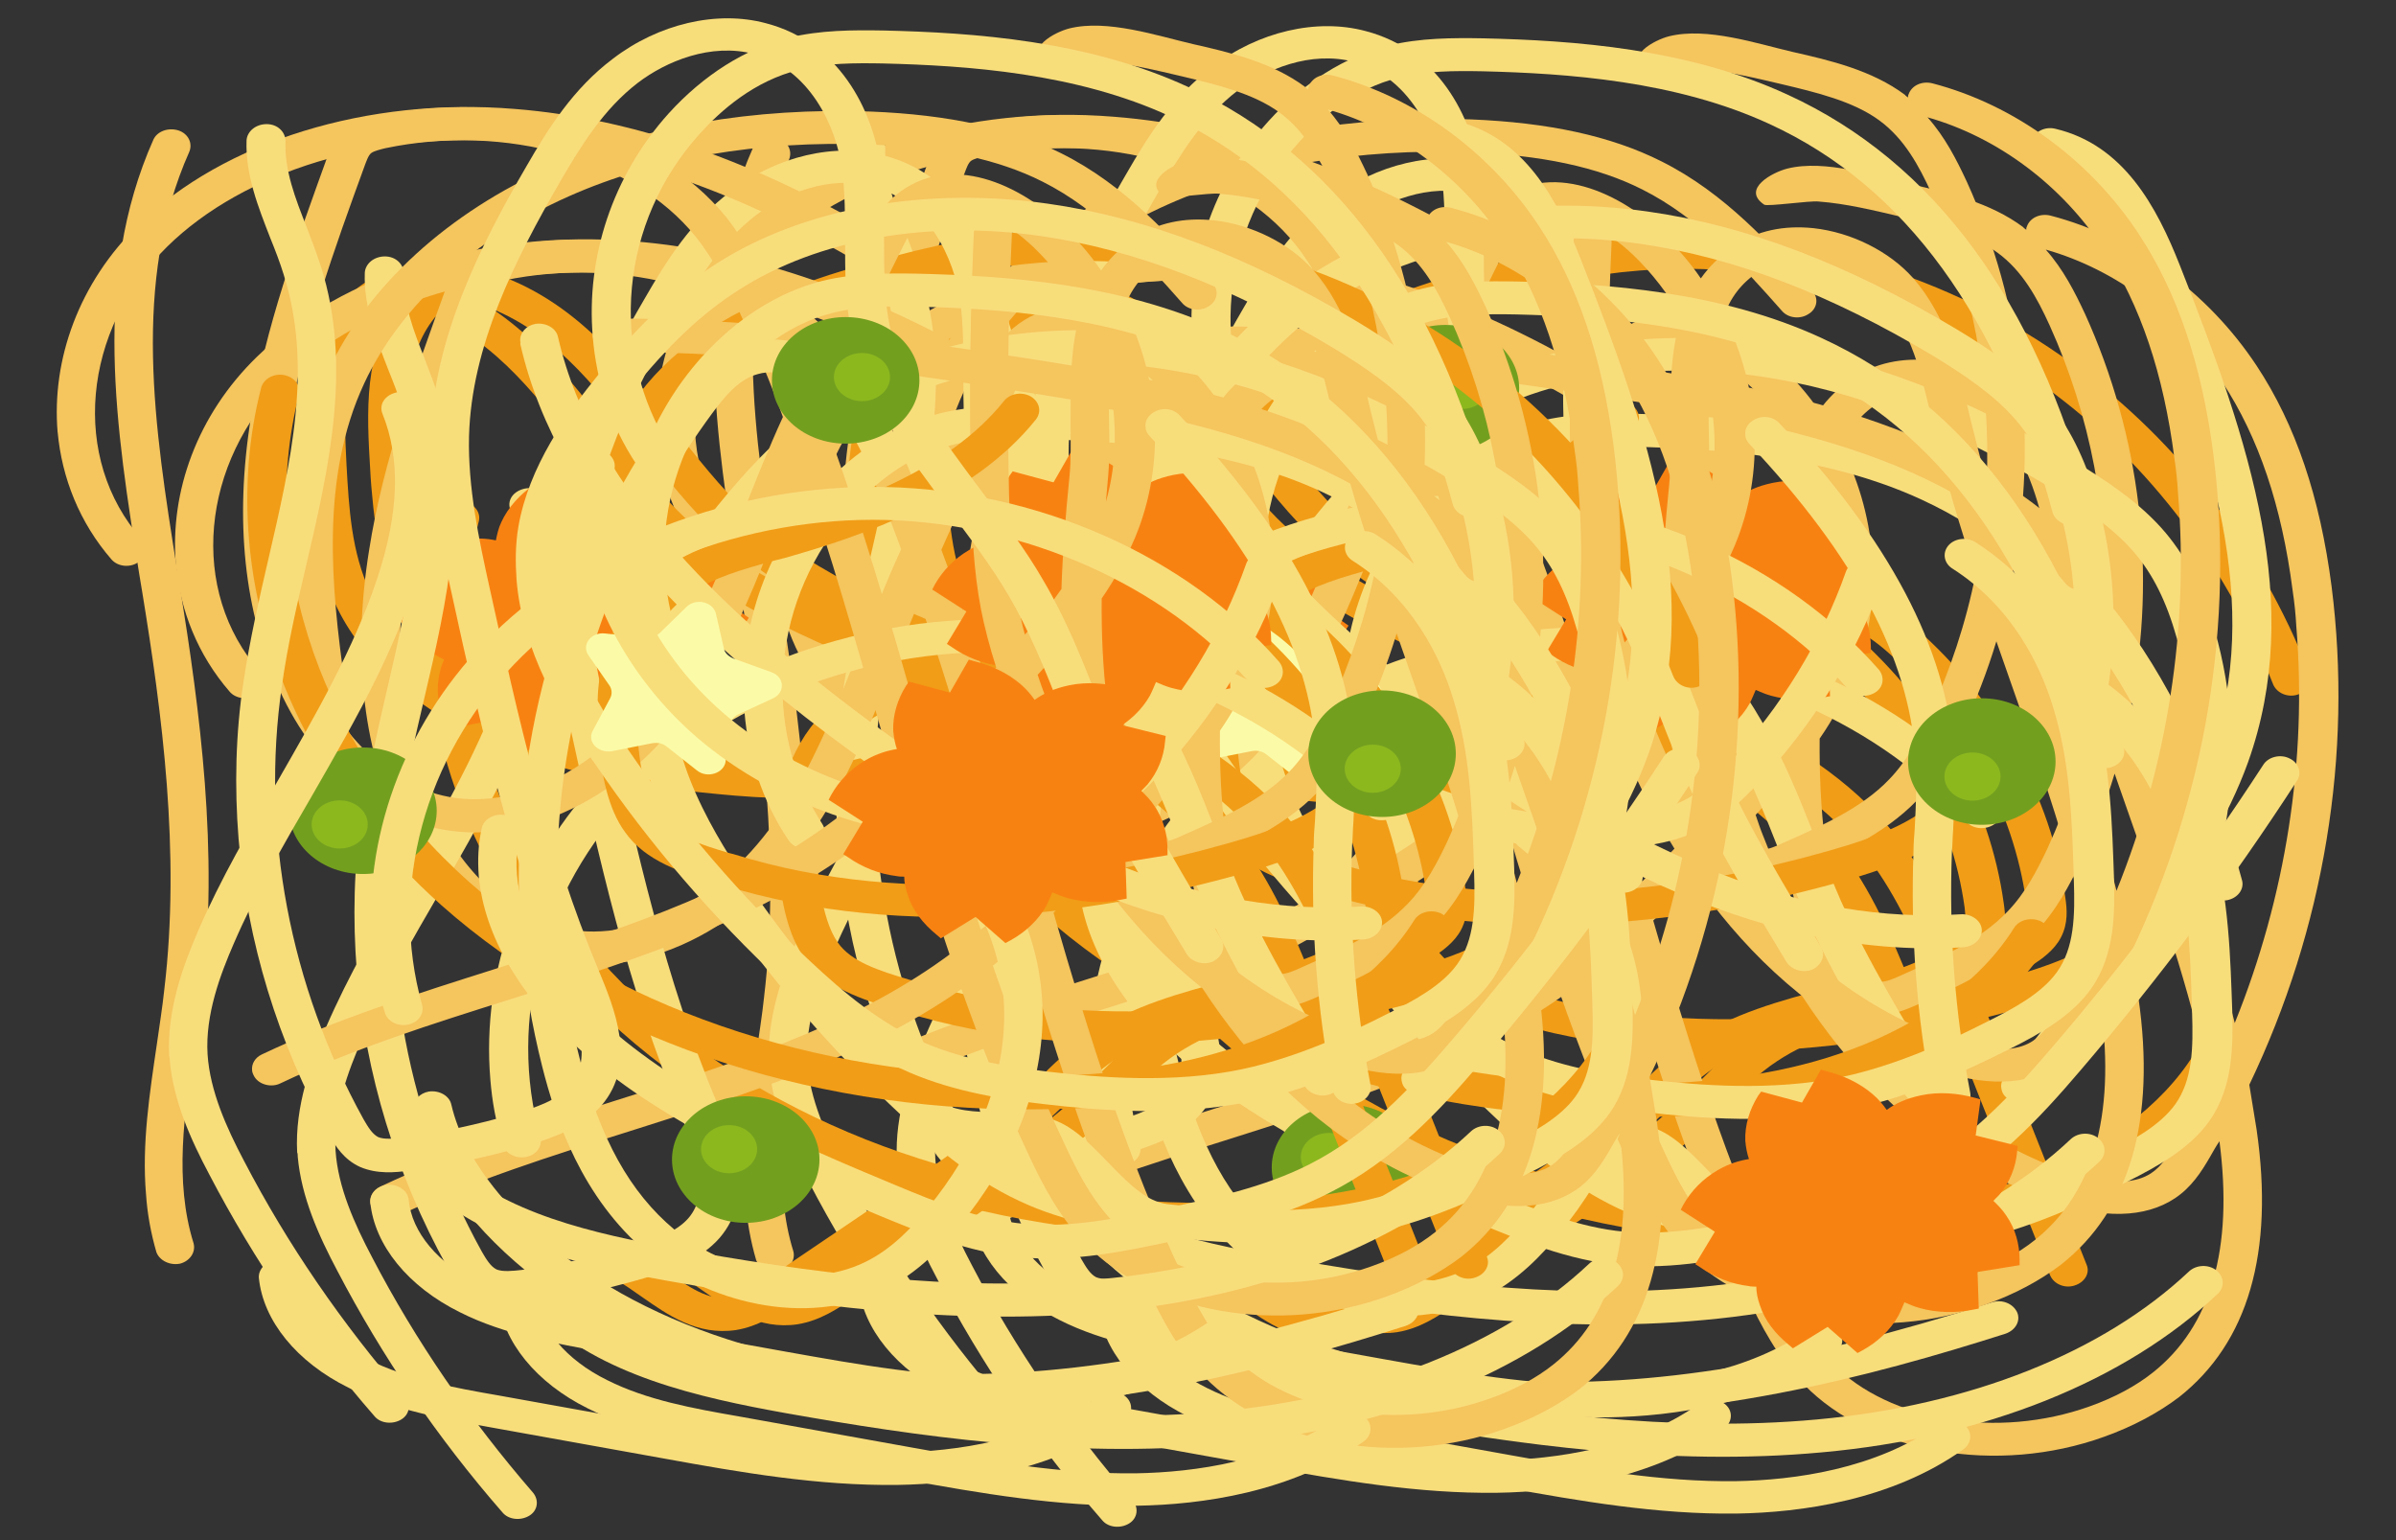 <?xml version="1.0" encoding="UTF-8" standalone="no"?>
<svg
   xmlns:dc="http://purl.org/dc/elements/1.1/"
   xmlns:cc="http://creativecommons.org/ns#"
   xmlns:rdf="http://www.w3.org/1999/02/22-rdf-syntax-ns#"
   xmlns:svg="http://www.w3.org/2000/svg"
   xmlns="http://www.w3.org/2000/svg"
   id="svg8"
   version="1.1"
   viewBox="0 0 280 180"
   height="180mm"
   width="280mm">
  <rect x="0" y="0" width="280" height="180" fill="#333333" stroke="none"/>
  <defs
     id="defs2" />
  <g
     transform="translate(0,-117)"
     id="layer1">
    <g
       transform="matrix(2.692,0,0,2.31,-240.601,80.723)"
       id="g5326">
      <g
         transform="translate(1.769,-18.906)"
         id="g6218">
        <path
           id="path573-9"
           d="m 129.796,60.045 c -0.053,-0.582 -0.079,-1.164 -0.106,-1.746 -0.159,-3.096 -0.159,-6.059 1.587,-8.387 0.609,-0.794 1.27,-1.27 2.037,-1.376 0.635,-0.079 1.217,0.106 1.667,0.265 3.598,1.376 5.741,4.604 7.832,7.726 1.032,1.561 2.117,3.175 3.36,4.524 2.884,3.122 6.985,5.001 10.954,6.826 0.979,0.45 1.984,0.926 2.963,1.402 1.349,-1.058 2.699,-2.17 3.969,-3.334 0.635,-0.556 1.323,-1.191 2.249,-1.429 1.402,-0.344 2.91,0.291 4.471,1.879 3.572,3.678 5.874,8.52 6.482,13.6 0.079,0.609 0.132,1.323 -0.185,2.037 -0.291,0.661 -0.847,1.111 -1.27,1.429 -0.741,0.529 -1.508,0.953 -2.328,1.296 0,0.026 0.026,0.053 0.026,0.079 l 4.683,13.758 c 0.159,0.423 -0.079,0.9 -0.529,1.058 -0.423,0.159 -0.9,-0.079 -1.058,-0.529 l -4.683,-13.758 c 0,0 0,-0.026 0,-0.026 -0.582,0.212 -1.164,0.37 -1.746,0.556 -2.011,0.635 -3.889,1.217 -5.424,2.408 -0.794,0.609 -1.455,1.376 -2.143,2.196 -0.265,0.318 -0.556,0.635 -0.847,0.953 -1.667,1.826 -3.625,3.36 -5.503,4.842 l -5.636,4.445 c -0.609,0.476 -1.376,1.085 -2.355,1.27 -1.693,0.291 -2.963,-0.767 -4.101,-1.693 -0.741,-0.609 -1.429,-1.164 -2.17,-1.402 -0.45,-0.132 -0.688,-0.582 -0.556,-1.032 0.132,-0.45 0.582,-0.688 1.032,-0.556 1.085,0.318 1.931,1.032 2.752,1.693 0.979,0.794 1.826,1.508 2.752,1.349 0.556,-0.106 1.111,-0.529 1.614,-0.926 l 5.636,-4.445 c 1.826,-1.455 3.704,-2.937 5.292,-4.657 0.265,-0.291 0.529,-0.609 0.794,-0.926 0.714,-0.847 1.482,-1.693 2.381,-2.408 1.773,-1.402 3.889,-2.064 5.953,-2.699 0.582,-0.185 1.138,-0.37 1.693,-0.556 -0.794,-2.275 -1.72,-4.551 -3.149,-6.482 -2.011,-2.699 -4.815,-4.498 -7.911,-6.085 -0.132,0.106 -0.265,0.185 -0.397,0.291 -1.799,1.323 -3.757,2.646 -6.006,3.228 -2.143,0.556 -4.339,0.423 -6.429,0.185 -4.048,-0.45 -7.011,-1.217 -9.578,-2.487 -3.36,-1.667 -5.847,-4.207 -7.011,-7.17 -0.688,-1.614 -0.926,-3.44 -1.058,-5.186 z m 28.76,10.372 c -0.714,-0.344 -1.429,-0.661 -2.17,-1.005 -4.101,-1.905 -8.361,-3.836 -11.456,-7.223 -1.323,-1.429 -2.434,-3.096 -3.519,-4.736 -2.011,-3.043 -3.916,-5.9 -7.038,-7.091 -0.265,-0.106 -0.582,-0.212 -0.82,-0.159 -0.37,0.053 -0.714,0.423 -0.926,0.714 -1.402,1.879 -1.402,4.524 -1.27,7.303 0.106,2.196 0.212,4.445 1.032,6.456 1.032,2.566 3.228,4.815 6.218,6.297 2.381,1.164 5.159,1.905 9.022,2.328 1.905,0.212 3.942,0.344 5.821,-0.159 1.826,-0.476 3.545,-1.587 5.106,-2.725 z m 17.039,10.186 c 0,-0.106 -0.026,-0.238 -0.026,-0.344 -0.556,-4.736 -2.699,-9.234 -6.006,-12.647 -1.111,-1.138 -2.064,-1.614 -2.857,-1.429 -0.529,0.132 -1.005,0.556 -1.508,1.032 -1.111,1.005 -2.275,1.984 -3.466,2.937 2.99,1.587 5.768,3.466 7.805,6.218 1.561,2.09 2.54,4.498 3.387,6.879 0.661,-0.291 1.323,-0.635 1.905,-1.058 0.265,-0.185 0.582,-0.45 0.714,-0.741 0.053,-0.265 0.053,-0.556 0.053,-0.847 z"
           style="fill:#f19d17;stroke-width:0.265" />
        <path
           id="path631"
           d="m 139.823,59.384 c 0,-0.053 0,-0.106 0,-0.132 0.265,-2.646 1.799,-5.292 4.233,-7.276 2.328,-1.879 5.159,-2.963 7.355,-3.678 2.752,-0.9 5.027,-1.429 7.197,-1.64 6.35,-0.582 13.07,1.561 18.441,5.927 4.842,3.916 8.599,9.499 10.821,16.113 0.159,0.45 -0.079,0.9 -0.529,1.058 -0.423,0.159 -0.9,-0.079 -1.058,-0.529 -2.143,-6.324 -5.715,-11.642 -10.292,-15.372 -5.054,-4.075 -11.324,-6.112 -17.224,-5.556 -2.037,0.185 -4.207,0.688 -6.826,1.561 -2.064,0.688 -4.71,1.693 -6.826,3.413 -2.09,1.693 -3.413,3.916 -3.625,6.138 -0.053,0.45 -0.45,0.794 -0.9,0.741 -0.423,-0.053 -0.741,-0.37 -0.767,-0.767 z"
           style="fill:#f19d17;stroke-width:0.265" />
        <path
           id="path633-5"
           d="m 132.256,68.697 c -0.185,-2.566 -0.026,-5.159 0.529,-7.673 0.106,-0.45 0.556,-0.741 1.005,-0.635 0.45,0.106 0.741,0.556 0.635,1.005 -1.852,8.414 1.058,18.097 7.408,24.659 6.085,6.271 14.949,9.842 24.342,9.816 3.731,-0.026 6.879,-0.582 9.578,-1.746 3.149,-1.349 5.689,-3.545 7.091,-6.165 0.212,-0.397 0.714,-0.556 1.138,-0.344 0.397,0.212 0.556,0.714 0.344,1.138 -1.587,2.963 -4.419,5.424 -7.911,6.906 -2.937,1.244 -6.271,1.879 -10.239,1.879 -9.842,0.053 -19.156,-3.704 -25.559,-10.319 -4.921,-5.106 -7.885,-11.774 -8.361,-18.521 z"
           style="fill:#f19d17;stroke-width:0.265" />
        <path
           id="path639-3"
           d="m 147.443,79.042 c -0.053,-0.873 -0.079,-1.667 -0.053,-2.17 0.053,-2.805 1.111,-5.239 2.884,-6.694 1.27,-1.032 2.805,-1.535 4.313,-2.011 l 0.37,-0.106 c 3.44,-1.111 7.673,-2.857 10.081,-6.376 0.265,-0.37 0.767,-0.476 1.164,-0.212 0.37,0.265 0.476,0.767 0.212,1.164 -2.725,3.969 -7.541,5.9 -10.927,7.011 l -0.37,0.106 c -1.402,0.45 -2.725,0.873 -3.757,1.72 -1.402,1.164 -2.249,3.149 -2.275,5.45 -0.026,1.984 0.185,4.551 0.926,5.768 0.582,0.979 1.799,1.429 3.096,1.879 l 0.185,0.053 c 7.779,2.831 15.981,1.27 21.484,-0.556 2.011,-0.661 4.207,-1.561 5.292,-3.36 0.238,-0.397 0.741,-0.529 1.138,-0.291 0.397,0.238 0.529,0.741 0.291,1.138 -1.349,2.249 -3.889,3.334 -6.191,4.075 -5.741,1.879 -14.34,3.519 -22.569,0.529 l -0.185,-0.053 c -1.508,-0.556 -3.069,-1.111 -3.969,-2.593 -0.741,-1.164 -1.032,-2.963 -1.138,-4.471 z"
           style="fill:#f19d17;stroke-width:0.265" />
        <path
           style="fill:#f19d17;stroke-width:0.265"
           id="path573"
           d="m 127.123,60.336 c -0.053,-0.582 -0.079,-1.164 -0.106,-1.746 -0.159,-3.096 -0.159,-6.059 1.587,-8.387 0.609,-0.794 1.27,-1.27 2.037,-1.376 0.635,-0.079 1.217,0.106 1.667,0.265 3.598,1.376 5.741,4.604 7.832,7.726 1.032,1.561 2.117,3.175 3.36,4.524 2.884,3.122 6.985,5.001 10.954,6.826 0.979,0.45 1.984,0.926 2.963,1.402 1.349,-1.058 2.699,-2.17 3.969,-3.334 0.635,-0.556 1.323,-1.191 2.249,-1.429 1.402,-0.344 2.91,0.291 4.471,1.879 3.572,3.678 5.874,8.52 6.482,13.6 0.079,0.609 0.132,1.323 -0.185,2.037 -0.291,0.661 -0.847,1.111 -1.27,1.429 -0.741,0.529 -1.508,0.953 -2.328,1.296 0,0.026 0.026,0.053 0.026,0.079 l 4.683,13.758 c 0.159,0.423 -0.079,0.9 -0.529,1.058 -0.423,0.159 -0.9,-0.079 -1.058,-0.529 L 169.245,85.657 v -0.026 c -0.582,0.212 -1.164,0.37 -1.746,0.556 -2.011,0.635 -3.889,1.217 -5.424,2.408 -0.794,0.609 -1.455,1.376 -2.143,2.196 -0.265,0.318 -0.556,0.635 -0.847,0.953 -1.667,1.826 -3.625,3.36 -5.503,4.842 l -5.636,4.445 c -0.609,0.476 -1.376,1.085 -2.355,1.27 -1.693,0.291 -2.963,-0.767 -4.101,-1.693 -0.741,-0.609 -1.429,-1.164 -2.17,-1.402 -0.45,-0.132 -0.688,-0.582 -0.556,-1.032 0.132,-0.45 0.582,-0.688 1.032,-0.556 1.085,0.318 1.931,1.032 2.752,1.693 0.979,0.794 1.826,1.508 2.752,1.349 0.556,-0.106 1.111,-0.529 1.614,-0.926 l 5.636,-4.445 c 1.826,-1.455 3.704,-2.937 5.292,-4.657 0.265,-0.291 0.529,-0.609 0.794,-0.926 0.714,-0.847 1.482,-1.693 2.381,-2.408 1.773,-1.402 3.889,-2.064 5.953,-2.699 0.582,-0.185 1.138,-0.37 1.693,-0.556 -0.794,-2.275 -1.72,-4.551 -3.149,-6.482 -2.011,-2.699 -4.815,-4.498 -7.911,-6.085 -0.132,0.106 -0.265,0.185 -0.397,0.291 -1.799,1.323 -3.757,2.646 -6.006,3.228 -2.143,0.556 -4.339,0.423 -6.429,0.185 -4.048,-0.45 -7.011,-1.217 -9.578,-2.487 -3.36,-1.667 -5.847,-4.207 -7.011,-7.17 -0.688,-1.614 -0.926,-3.44 -1.058,-5.186 z m 28.76,10.372 c -0.714,-0.344 -1.429,-0.661 -2.17,-1.005 -4.101,-1.905 -8.361,-3.836 -11.456,-7.223 -1.323,-1.429 -2.434,-3.096 -3.519,-4.736 -2.011,-3.043 -3.916,-5.9 -7.038,-7.091 -0.265,-0.106 -0.582,-0.212 -0.82,-0.159 -0.37,0.053 -0.714,0.423 -0.926,0.714 -1.402,1.879 -1.402,4.524 -1.27,7.303 0.106,2.196 0.212,4.445 1.032,6.456 1.032,2.566 3.228,4.815 6.218,6.297 2.381,1.164 5.159,1.905 9.022,2.328 1.905,0.212 3.942,0.344 5.821,-0.159 1.826,-0.476 3.545,-1.587 5.106,-2.725 z m 17.039,10.186 c 0,-0.106 -0.026,-0.238 -0.026,-0.344 -0.556,-4.736 -2.699,-9.234 -6.006,-12.647 -1.111,-1.138 -2.064,-1.614 -2.857,-1.429 -0.529,0.132 -1.005,0.556 -1.508,1.032 -1.111,1.005 -2.275,1.984 -3.466,2.937 2.99,1.587 5.768,3.466 7.805,6.218 1.561,2.09 2.54,4.498 3.387,6.879 0.661,-0.291 1.323,-0.635 1.905,-1.058 0.265,-0.185 0.582,-0.45 0.714,-0.741 0.053,-0.265 0.053,-0.556 0.053,-0.847 z" />
        <path
           id="path589"
           d="m 178.955,107.3 c 1.27,-0.529 2.355,-1.217 3.254,-2.011 2.99,-2.752 4.128,-7.302 3.36,-13.52 -0.106,-0.767 -0.212,-1.508 -0.318,-2.275 3.254,-7.911 4.498,-16.722 3.572,-25.215 -0.503,-4.524 -1.561,-8.176 -3.254,-11.165 -2.117,-3.731 -5.371,-6.509 -8.943,-7.594 -0.45,-0.132 -0.9,0.106 -1.032,0.556 -0.026,0.053 -0.026,0.106 -0.026,0.159 -0.053,-0.053 -0.106,-0.079 -0.132,-0.132 -1.429,-1.244 -3.254,-1.746 -4.868,-2.17 -1.561,-0.423 -3.731,-1.27 -5.371,-0.794 -0.635,0.185 -2.011,1.032 -1.005,1.826 0.132,0.106 2.011,-0.212 2.355,-0.159 1.217,0.106 2.408,0.45 3.572,0.767 1.429,0.397 3.069,0.847 4.207,1.826 1.085,0.926 1.72,2.302 2.249,3.651 1.799,4.63 2.593,9.657 2.408,14.605 -0.238,-0.979 -0.45,-1.958 -0.661,-2.937 l -0.132,-0.635 c -0.45,-2.328 -0.926,-4.736 -2.408,-6.72 -1.032,-1.349 -2.672,-2.302 -4.313,-2.514 -1.296,-0.159 -2.461,0.132 -3.413,0.873 -0.635,0.503 -1.111,1.058 -1.482,1.667 -0.476,-0.82 -1.058,-1.587 -1.693,-2.302 -1.746,-1.958 -4.842,-3.784 -7.223,-1.508 -0.635,0.609 -0.953,1.376 -1.244,2.011 -0.953,2.223 -1.879,4.471 -2.752,6.747 -0.397,-1.164 -0.82,-2.302 -1.27,-3.44 -0.529,-1.323 -1.164,-2.831 -2.09,-4.207 -3.096,-4.445 -9.34,-6.562 -15.214,-5.106 -0.423,0.106 -0.926,0.265 -1.349,0.635 -0.45,0.423 -0.609,0.953 -0.741,1.376 -1.323,4.286 -2.725,8.705 -3.334,13.256 -0.714,5.186 -0.291,9.816 1.244,13.758 1.614,4.154 4.498,6.826 7.779,7.17 1.958,0.212 4.101,-0.476 6.032,-1.879 4.286,-3.122 6.112,-8.493 7.726,-13.256 l 0.132,-0.423 c 0.318,-0.926 0.635,-1.879 0.979,-2.805 1.296,4.313 2.355,8.705 3.413,12.991 0.185,0.767 0.37,1.535 0.556,2.302 -1.058,1.138 -2.143,2.196 -3.334,3.149 -3.995,3.201 -8.758,4.974 -13.811,6.826 -3.44,1.27 -6.985,2.566 -10.239,4.366 -0.291,0.159 -0.45,0.476 -0.423,0.794 0,0.106 0.053,0.238 0.106,0.344 0.212,0.397 0.741,0.556 1.138,0.318 3.149,-1.746 6.615,-3.016 10.001,-4.26 4.948,-1.826 10.081,-3.704 14.287,-7.091 0.979,-0.794 1.905,-1.64 2.778,-2.54 1.482,5.9 3.122,11.88 5.424,17.568 0.582,1.455 1.323,3.122 2.461,4.471 2.91,3.493 8.387,4.604 13.044,2.646 z m 3.096,-14.843 c -0.291,0.582 -0.609,1.164 -1.058,1.508 -1.058,0.82 -2.805,0.291 -3.757,-0.106 -3.942,-1.64 -6.879,-4.683 -9.049,-8.096 0.318,0.132 0.661,0.212 1.005,0.212 0.635,-0.026 1.164,-0.291 1.587,-0.503 1.746,-0.9 3.757,-1.958 5.159,-3.651 0.926,-1.111 1.508,-2.434 1.984,-3.572 0.582,-1.455 1.085,-2.963 1.482,-4.498 0.185,0.609 0.37,1.244 0.556,1.852 1.349,4.471 2.725,9.075 3.545,13.732 -0.45,1.032 -0.926,2.09 -1.455,3.122 z M 178.109,50.467 c -0.423,-1.058 -0.926,-2.223 -1.693,-3.228 3.043,1.005 5.847,3.44 7.673,6.72 1.561,2.778 2.566,6.218 3.043,10.53 0.079,0.609 0.132,1.217 0.159,1.799 0.476,6.747 -0.45,13.679 -2.672,20.082 -0.82,-3.836 -1.958,-7.62 -3.069,-11.298 -0.476,-1.587 -0.953,-3.201 -1.429,-4.842 1.111,-6.615 0.423,-13.52 -2.011,-19.764 z m -9.022,4.577 c 0.714,-0.582 1.587,-0.609 2.17,-0.529 1.217,0.159 2.434,0.873 3.201,1.879 1.27,1.667 1.693,3.863 2.117,6.006 l 0.132,0.635 c 0.476,2.461 1.111,4.895 1.799,7.302 -0.423,2.487 -1.111,4.895 -2.037,7.25 -0.423,1.032 -0.926,2.196 -1.72,3.149 -1.191,1.455 -2.937,2.355 -4.63,3.228 -0.291,0.159 -0.609,0.318 -0.873,0.318 -0.635,0.026 -1.138,-0.953 -1.402,-1.852 -1.005,-3.44 -1.27,-6.959 -1.244,-10.451 0.582,-0.979 1.058,-2.011 1.455,-3.096 1.323,-3.704 1.085,-7.964 -0.476,-11.589 0.265,-0.9 0.741,-1.667 1.508,-2.249 z m -3.44,25.85 c -0.582,-1.349 -1.058,-2.672 -1.482,-3.942 -0.132,-0.37 -0.238,-0.741 -0.344,-1.111 0.344,-0.45 0.714,-0.9 1.058,-1.376 0.079,2.143 0.318,4.286 0.767,6.429 z m 1.138,-13.811 c 0.026,-0.344 0.053,-0.714 0.079,-1.058 0.079,-0.926 0.079,-1.931 0.053,-2.99 0,-0.661 -0.026,-1.323 0,-1.958 0.37,1.984 0.344,4.048 -0.132,6.006 z m -3.149,-12.885 c 0.847,0.953 1.535,2.011 2.09,3.149 -0.503,1.799 -0.476,3.836 -0.476,5.689 0,1.005 0.026,1.958 -0.053,2.831 -0.159,1.852 -0.291,3.731 -0.344,5.636 -0.476,0.794 -1.005,1.561 -1.587,2.302 -0.132,-0.529 -0.212,-1.058 -0.291,-1.535 -0.291,-1.826 -0.344,-3.678 -0.397,-5.556 -0.079,-4.445 -0.053,-8.916 0.132,-13.388 0.318,0.238 0.609,0.529 0.926,0.873 z m -12.621,13.494 -0.159,0.423 c -1.614,4.736 -3.281,9.631 -7.117,12.435 -1.587,1.164 -3.334,1.72 -4.895,1.561 -3.096,-0.318 -5.318,-3.36 -6.376,-6.112 -1.429,-3.678 -1.799,-8.043 -1.138,-12.938 0.609,-4.419 1.958,-8.758 3.281,-12.991 0.079,-0.238 0.159,-0.529 0.291,-0.635 0.132,-0.106 0.423,-0.185 0.609,-0.238 5.212,-1.27 10.742,0.556 13.441,4.445 0.847,1.217 1.429,2.619 1.931,3.863 0.688,1.746 1.323,3.493 1.879,5.292 -0.635,1.614 -1.191,3.254 -1.746,4.895 z m 7.594,10.319 c -1.217,-5.027 -2.487,-10.16 -4.101,-15.187 1.085,-2.884 2.223,-5.768 3.44,-8.599 0.212,-0.503 0.476,-1.085 0.847,-1.455 0.529,-0.503 1.429,-0.661 2.302,-0.397 -0.212,4.789 -0.265,9.604 -0.159,14.367 0.026,1.879 0.106,3.863 0.423,5.794 0.159,0.926 0.37,1.879 0.661,2.937 -0.397,0.476 -0.767,0.953 -1.164,1.402 -0.635,0.767 -1.296,1.561 -1.958,2.328 -0.106,-0.397 -0.212,-0.794 -0.291,-1.191 z m 8.572,25.612 c -1.005,-1.191 -1.64,-2.646 -2.196,-4.048 -2.408,-5.927 -4.075,-12.197 -5.609,-18.389 0.953,-1.058 1.852,-2.143 2.752,-3.228 0.159,-0.185 0.291,-0.37 0.45,-0.556 l 0.026,0.053 c 2.064,6.376 6.165,14.658 14.023,17.912 2.249,0.926 4.101,0.873 5.397,-0.132 0.714,-0.556 1.138,-1.323 1.508,-2.064 0.132,-0.265 0.265,-0.556 0.423,-0.82 0.609,5.45 -0.37,9.366 -2.884,11.695 -0.741,0.688 -1.667,1.27 -2.752,1.72 -3.995,1.667 -8.678,0.767 -11.139,-2.143 z"
           style="fill:#f5c55e;stroke-width:0.265" />
        <path
           id="path611"
           d="m 121.276,63.564 c -0.265,-3.678 0.926,-7.567 3.519,-10.504 3.704,-4.207 9.948,-6.456 16.325,-5.847 5.186,0.476 10.61,2.699 16.166,6.588 0.37,0.265 0.476,0.794 0.212,1.164 -0.265,0.37 -0.794,0.476 -1.164,0.212 -5.318,-3.704 -10.477,-5.821 -15.372,-6.297 -5.847,-0.556 -11.589,1.482 -14.922,5.292 -3.704,4.233 -4.207,10.742 -1.111,14.817 0.291,0.37 0.212,0.9 -0.159,1.164 -0.37,0.291 -0.9,0.212 -1.164,-0.159 -1.376,-1.852 -2.143,-4.101 -2.328,-6.429 z"
           style="fill:#f5c55e;stroke-width:0.265" />
        <path
           id="path661"
           d="m 174.484,89.652 c -0.026,-0.185 0.026,-0.397 0.159,-0.556 2.037,-2.778 3.731,-5.847 5.397,-8.837 1.349,-2.408 2.725,-4.921 3.545,-7.567 2.275,-7.488 0.026,-15.346 -2.937,-24.13 -0.9,-2.672 -2.037,-5.212 -4.26,-5.821 -0.45,-0.132 -0.714,-0.582 -0.582,-1.032 0.132,-0.45 0.582,-0.714 1.032,-0.582 2.963,0.82 4.392,3.942 5.397,6.906 3.069,9.049 5.397,17.171 2.963,25.135 -0.873,2.831 -2.302,5.397 -3.678,7.885 -1.667,3.016 -3.413,6.138 -5.503,8.996 -0.265,0.37 -0.794,0.45 -1.164,0.185 -0.238,-0.106 -0.344,-0.344 -0.37,-0.582 z"
           style="fill:#f8dd7b;stroke-width:0.265" />
        <path
           id="path665"
           d="m 134.929,89.626 c -0.397,-5.477 1.349,-11.139 4.842,-15.372 4.18,-5.08 10.874,-8.096 17.489,-7.911 6.641,0.185 13.018,3.492 17.039,8.837 0.265,0.37 0.212,0.9 -0.159,1.164 -0.37,0.265 -0.9,0.212 -1.164,-0.159 -3.651,-4.868 -9.684,-7.99 -15.743,-8.176 -6.085,-0.185 -12.277,2.619 -16.14,7.302 -3.889,4.71 -5.424,11.298 -3.995,17.224 0.106,0.45 -0.159,0.9 -0.609,1.005 -0.45,0.106 -0.9,-0.159 -1.005,-0.609 -0.318,-1.111 -0.476,-2.196 -0.556,-3.307 z"
           style="fill:#f8dd7b;stroke-width:0.265" />
        <path
           id="path669"
           d="m 145.962,71.025 c -0.291,-3.995 0.847,-8.123 3.307,-11.298 1.508,-1.931 3.307,-3.254 5.186,-3.81 1.376,-0.397 2.805,-0.397 4.154,-0.37 3.863,0.106 8.837,0.503 13.203,2.857 6.324,3.387 10.742,10.372 13.123,20.743 0.106,0.45 -0.185,0.9 -0.635,1.005 -0.45,0.106 -0.9,-0.185 -1.005,-0.635 -2.275,-9.869 -6.403,-16.484 -12.277,-19.632 -4.075,-2.196 -8.811,-2.566 -12.462,-2.672 -1.191,-0.026 -2.487,-0.026 -3.625,0.318 -1.958,0.556 -3.413,2.064 -4.313,3.228 -3.466,4.445 -3.995,11.007 -1.27,15.954 0.212,0.397 0.079,0.9 -0.344,1.138 -0.397,0.212 -0.9,0.079 -1.138,-0.344 -1.138,-1.984 -1.746,-4.207 -1.905,-6.482 z"
           style="fill:#f8dd7b;stroke-width:0.265" />
        <path
           style="fill:#f8dd7b;stroke-width:0.265"
           id="path673"
           d="m 126.568,93.541 c 0,-0.079 0,-0.159 -0.026,-0.238 -0.106,-2.328 0.609,-4.577 1.244,-6.297 0.979,-2.646 2.249,-5.186 3.493,-7.673 1.614,-3.281 3.281,-6.641 4.286,-10.16 0.952,-3.334 1.032,-6.059 0.238,-8.361 -0.159,-0.45 0.079,-0.9 0.529,-1.058 0.45,-0.159 0.9,0.079 1.058,0.529 0.873,2.619 0.82,5.689 -0.238,9.366 -1.032,3.678 -2.752,7.117 -4.392,10.451 -1.217,2.434 -2.461,4.948 -3.413,7.514 -0.582,1.561 -1.244,3.598 -1.138,5.609 0.106,1.852 0.82,3.704 1.587,5.397 1.879,4.207 4.233,8.202 6.985,11.906 0.265,0.37 0.212,0.9 -0.159,1.164 -0.37,0.265 -0.9,0.212 -1.164,-0.159 -2.831,-3.784 -5.239,-7.911 -7.17,-12.224 -0.82,-1.799 -1.561,-3.731 -1.72,-5.768 z" />
        <path
           style="fill:#f8dd7b;stroke-width:0.265"
           id="path675"
           d="m 131.595,91.107 c -0.026,-0.423 0.265,-0.794 0.661,-0.873 0.45,-0.079 0.9,0.212 0.979,0.661 0.291,1.455 0.953,2.937 2.037,4.471 3.678,5.239 10.425,8.652 18.045,9.102 6.006,0.37 12.409,-0.873 20.77,-3.969 0.423,-0.159 0.9,0.053 1.085,0.503 0.159,0.423 -0.053,0.9 -0.503,1.085 -5.768,2.143 -13.441,4.551 -21.458,4.075 -8.123,-0.503 -15.319,-4.154 -19.288,-9.816 -1.217,-1.72 -1.984,-3.44 -2.302,-5.106 0,-0.079 0,-0.106 -0.026,-0.132 z" />
        <path
           style="fill:#f8dd7b;stroke-width:0.265"
           id="path677"
           d="m 136.754,100.95 c -0.026,-0.265 0.079,-0.503 0.291,-0.688 0.344,-0.291 0.873,-0.265 1.164,0.079 2.408,2.752 6.376,3.784 9.895,4.524 5.53,1.164 12.012,2.249 18.389,1.561 6.668,-0.714 12.409,-3.387 16.14,-7.488 0.318,-0.344 0.847,-0.37 1.191,-0.053 0.344,0.318 0.37,0.847 0.053,1.191 -4.022,4.419 -10.107,7.276 -17.198,8.017 -6.615,0.714 -13.282,-0.423 -18.918,-1.587 -3.784,-0.794 -8.07,-1.905 -10.821,-5.054 -0.106,-0.132 -0.185,-0.318 -0.185,-0.503 z" />
        <path
           style="fill:#f8dd7b;stroke-width:0.265"
           id="path679"
           d="m 135.273,100.712 c -0.026,-0.45 0.318,-0.847 0.767,-0.9 0.45,-0.026 0.873,0.317 0.9,0.767 0.132,1.64 1.27,3.228 3.069,4.26 1.72,1.005 3.731,1.429 5.689,1.826 l 7.567,1.587 c 3.175,0.661 6.456,1.349 9.71,1.296 2.487,-0.053 6.032,-0.582 8.811,-2.884 0.344,-0.291 0.873,-0.238 1.164,0.106 0.291,0.344 0.238,0.873 -0.106,1.164 -3.122,2.593 -7.064,3.201 -9.842,3.254 -3.44,0.053 -6.826,-0.635 -10.081,-1.323 l -7.567,-1.587 c -1.984,-0.423 -4.26,-0.873 -6.191,-2.011 -2.249,-1.296 -3.704,-3.387 -3.889,-5.556 z" />
        <path
           id="path685"
           d="m 144.718,65.099 0.926,-1.587 -0.185,-0.159 c -0.582,-0.529 -1.323,-0.9 -2.09,-1.032 -0.661,-0.132 -1.217,-0.079 -1.693,0.079 -0.026,-0.291 -0.106,-0.635 -0.238,-0.979 -0.291,-0.741 -0.767,-1.376 -1.402,-1.879 l -0.212,-0.159 -1.402,1.191 -1.402,-1.191 -0.212,0.159 c -0.609,0.503 -1.111,1.138 -1.402,1.879 -0.132,0.318 -0.185,0.635 -0.238,0.926 -0.423,-0.106 -0.9,-0.132 -1.455,-0.026 -0.767,0.132 -1.482,0.529 -2.09,1.032 l -0.185,0.159 0.926,1.587 -1.429,1.164 0.132,0.238 c 0.37,0.688 0.9,1.296 1.587,1.72 0.079,0.053 0.185,0.106 0.265,0.159 -0.106,0.265 -0.185,0.582 -0.238,0.953 -0.106,0.794 0.026,1.587 0.344,2.302 l 0.106,0.238 1.799,-0.397 0.688,1.72 0.238,-0.053 c 0.767,-0.132 1.508,-0.476 2.117,-0.979 0.212,-0.185 0.37,-0.344 0.503,-0.529 0.132,0.185 0.318,0.344 0.503,0.529 0.609,0.529 1.323,0.847 2.117,0.979 l 0.238,0.053 0.688,-1.72 1.799,0.397 0.106,-0.238 c 0.318,-0.714 0.45,-1.508 0.344,-2.302 -0.053,-0.344 -0.132,-0.635 -0.212,-0.9 0.132,-0.053 0.238,-0.132 0.37,-0.212 0.688,-0.423 1.217,-1.005 1.587,-1.72 l 0.132,-0.238 z"
           style="fill:#f88211;stroke-width:0.265" />
        <path
           style="fill:#f8dd7b;stroke-width:0.265"
           id="path691"
           d="m 129.134,84.175 c -0.185,-2.672 -0.132,-5.371 0.212,-7.99 0.265,-2.037 0.661,-4.101 1.058,-6.085 1.005,-5.054 1.958,-9.816 0.688,-14.499 -0.159,-0.609 -0.37,-1.244 -0.582,-1.852 -0.529,-1.587 -1.085,-3.201 -1.032,-4.948 0.026,-0.45 0.397,-0.82 0.873,-0.82 0.476,0 0.82,0.397 0.82,0.873 -0.053,1.455 0.423,2.884 0.926,4.366 0.212,0.635 0.423,1.296 0.609,1.958 1.376,5.054 0.344,10.239 -0.661,15.24 -0.397,1.958 -0.794,3.995 -1.032,5.98 -0.926,7.408 0.344,15.187 3.545,21.934 0.185,0.37 0.37,0.741 0.635,0.9 0.265,0.132 0.714,0.079 1.111,0.026 1.614,-0.265 3.201,-0.661 4.763,-1.191 0.953,-0.318 1.931,-0.714 2.461,-1.429 0.953,-1.296 0.37,-3.307 -0.344,-5.265 -2.302,-6.376 -3.572,-13.097 -4.789,-19.579 -0.503,-2.619 -1.005,-5.318 -0.926,-8.043 0.132,-4.948 2.17,-9.657 4.154,-13.626 0.953,-1.931 2.037,-3.942 3.757,-5.45 1.984,-1.773 4.524,-2.461 6.641,-1.799 3.149,0.953 4.63,4.339 4.974,7.197 0.159,1.27 0.159,2.566 0.159,3.81 0,1.535 0,2.99 0.265,4.419 0.556,2.99 2.223,5.53 3.969,8.255 0.926,1.455 1.905,2.937 2.672,4.498 0.979,1.931 1.693,3.995 2.355,6.006 0.344,1.005 0.714,2.064 1.085,3.069 1.191,3.122 2.778,6.138 4.286,9.075 0.212,0.397 0.053,0.9 -0.344,1.138 -0.397,0.212 -0.9,0.053 -1.138,-0.344 -1.535,-2.963 -3.149,-6.032 -4.366,-9.234 -0.397,-1.032 -0.767,-2.117 -1.111,-3.149 -0.661,-1.958 -1.349,-3.969 -2.275,-5.794 -0.741,-1.482 -1.693,-2.937 -2.593,-4.339 -1.773,-2.725 -3.598,-5.556 -4.207,-8.864 -0.291,-1.587 -0.291,-3.175 -0.291,-4.736 0,-1.244 0,-2.434 -0.132,-3.625 -0.265,-2.223 -1.429,-5.08 -3.81,-5.821 -1.879,-0.582 -3.836,0.37 -5.054,1.455 -1.482,1.323 -2.461,3.175 -3.36,4.974 -1.984,3.995 -3.863,8.334 -3.969,12.912 -0.053,2.566 0.423,5.186 0.9,7.699 1.217,6.429 2.487,13.097 4.736,19.341 0.661,1.879 1.693,4.683 0.106,6.826 -0.82,1.085 -2.037,1.614 -3.281,2.037 -1.64,0.556 -3.334,0.979 -5.027,1.244 -0.661,0.106 -1.429,0.185 -2.17,-0.185 -0.688,-0.37 -1.058,-1.032 -1.349,-1.64 -2.223,-4.683 -3.545,-9.763 -3.916,-14.922 z" />
        <path
           style="fill:#f8dd7b;stroke-width:0.265"
           id="path701"
           d="m 141.199,71.025 c -0.053,-0.873 -0.053,-1.773 0.079,-2.672 0.45,-3.043 2.09,-5.715 3.493,-7.726 1.217,-1.746 2.884,-3.942 5.133,-5.609 3.784,-2.805 9.022,-3.889 14.34,-3.016 4.339,0.714 8.705,2.672 13.388,5.927 1.429,1.005 2.91,2.143 3.995,3.651 0.926,1.296 1.587,2.831 2.117,4.895 0.794,3.201 0.953,6.615 0.476,9.869 -0.053,0.344 -0.291,0.582 -0.582,0.688 0.741,2.99 0.794,6.165 0.873,8.731 0.026,1.614 0.079,3.81 -1.005,5.583 -0.847,1.376 -2.223,2.275 -3.545,3.043 -1.958,1.138 -4.286,2.408 -6.8,3.016 -3.307,0.82 -6.747,0.476 -9.049,0.159 -1.799,-0.238 -3.916,-0.635 -5.821,-1.587 -2.223,-1.111 -3.969,-2.831 -5.503,-4.524 -3.096,-3.36 -5.821,-7.064 -8.123,-11.007 -1.561,-2.566 -3.228,-5.874 -3.466,-9.419 z m 41.54,-0.132 c -0.106,-1.349 -0.318,-2.699 -0.635,-3.995 -0.45,-1.852 -1.032,-3.228 -1.852,-4.339 -0.953,-1.296 -2.302,-2.328 -3.598,-3.254 -4.471,-3.122 -8.625,-4.974 -12.7,-5.662 -4.895,-0.82 -9.657,0.159 -13.07,2.699 -1.614,1.191 -3.096,2.805 -4.763,5.239 -1.296,1.852 -2.831,4.313 -3.201,7.011 -0.582,4.022 1.376,8.017 3.122,11.033 2.249,3.836 4.921,7.461 7.911,10.716 1.455,1.587 3.657,0.432 5.615,1.411 1.72,0.847 3.063,3.934 4.73,4.172 2.17,0.291 5.397,0.609 8.414,-0.132 2.328,-0.582 4.524,-1.746 6.35,-2.831 1.138,-0.661 2.302,-1.402 2.963,-2.461 0.767,-1.244 0.794,-2.857 0.741,-4.683 -0.079,-3.307 -0.185,-6.032 -0.9,-8.731 -0.556,-2.143 -1.799,-5.106 -4.366,-7.011 -0.37,-0.265 -0.45,-0.794 -0.185,-1.164 0.265,-0.37 0.794,-0.45 1.164,-0.185 2.117,1.561 3.413,3.678 4.233,5.636 0.132,-1.164 0.132,-2.328 0.026,-3.466 z" />
        <path
           id="path783"
           d="m 166.917,61.077 0.212,-1.826 -0.238,-0.079 c -0.741,-0.238 -1.561,-0.318 -2.328,-0.132 -0.661,0.159 -1.138,0.423 -1.508,0.741 -0.159,-0.265 -0.344,-0.529 -0.609,-0.794 -0.556,-0.556 -1.27,-0.952 -2.011,-1.164 l -0.238,-0.079 -0.82,1.667 -1.773,-0.556 -0.132,0.212 c -0.37,0.688 -0.582,1.482 -0.556,2.275 0.026,0.344 0.079,0.661 0.159,0.926 -0.423,0.079 -0.873,0.238 -1.349,0.556 -0.661,0.45 -1.164,1.058 -1.508,1.773 l -0.106,0.238 1.482,1.111 -0.847,1.64 0.212,0.159 c 0.609,0.503 1.349,0.847 2.117,0.953 0.106,0.026 0.212,0.026 0.318,0.026 0,0.291 0.053,0.609 0.159,0.953 0.212,0.767 0.661,1.429 1.244,1.984 l 0.185,0.185 1.508,-1.085 1.296,1.323 0.212,-0.132 c 0.661,-0.423 1.217,-1.032 1.561,-1.746 0.106,-0.238 0.185,-0.476 0.265,-0.688 0.212,0.106 0.423,0.212 0.661,0.291 0.741,0.238 1.561,0.265 2.328,0.079 l 0.238,-0.053 -0.053,-1.852 1.826,-0.344 v -0.265 c 0,-0.794 -0.185,-1.587 -0.582,-2.249 -0.159,-0.291 -0.37,-0.529 -0.556,-0.741 0.079,-0.106 0.185,-0.212 0.265,-0.318 0.45,-0.635 0.714,-1.402 0.767,-2.196 l 0.026,-0.265 z"
           style="fill:#f88211;stroke-width:0.265" />
        <path
           id="path589-1"
           d="m 173.822,100.606 c 1.27,-0.529 2.355,-1.217 3.254,-2.011 2.99,-2.752 4.128,-7.302 3.36,-13.52 -0.106,-0.767 -0.212,-1.508 -0.318,-2.275 3.254,-7.911 4.498,-16.722 3.572,-25.215 -0.503,-4.524 -1.561,-8.176 -3.254,-11.165 -2.117,-3.731 -5.371,-6.509 -8.943,-7.594 -0.45,-0.132 -0.9,0.106 -1.032,0.556 -0.026,0.053 -0.026,0.106 -0.026,0.159 -0.053,-0.053 -0.106,-0.079 -0.132,-0.132 -1.429,-1.244 -3.254,-1.746 -4.868,-2.17 -1.561,-0.423 -3.731,-1.27 -5.371,-0.794 -0.635,0.185 -2.011,1.032 -1.005,1.826 0.132,0.106 2.011,-0.212 2.355,-0.159 1.217,0.106 2.408,0.45 3.572,0.767 1.429,0.397 3.069,0.847 4.207,1.826 1.085,0.926 1.72,2.302 2.249,3.651 1.799,4.63 2.593,9.657 2.408,14.605 -0.238,-0.979 -0.45,-1.958 -0.661,-2.937 l -0.132,-0.635 c -0.45,-2.328 -0.926,-4.736 -2.408,-6.72 -1.032,-1.349 -2.672,-2.302 -4.313,-2.514 -1.296,-0.159 -2.461,0.132 -3.413,0.873 -0.635,0.503 -1.111,1.058 -1.482,1.667 -0.476,-0.82 -1.058,-1.587 -1.693,-2.302 -1.746,-1.958 -4.842,-3.784 -7.223,-1.508 -0.635,0.609 -0.953,1.376 -1.244,2.011 -0.953,2.223 -1.879,4.471 -2.752,6.747 -0.397,-1.164 -0.82,-2.302 -1.27,-3.44 -0.529,-1.323 -1.164,-2.831 -2.09,-4.207 -3.096,-4.445 -9.34,-6.562 -15.214,-5.106 -0.423,0.106 -0.926,0.265 -1.349,0.635 -0.45,0.423 -0.609,0.953 -0.741,1.376 -1.323,4.286 -2.725,8.705 -3.334,13.256 -0.714,5.186 -0.291,9.816 1.244,13.758 1.614,4.154 4.498,6.826 7.779,7.17 1.958,0.212 4.101,-0.476 6.032,-1.879 4.286,-3.122 6.112,-8.493 7.726,-13.256 l 0.132,-0.423 c 0.318,-0.926 0.635,-1.879 0.979,-2.805 1.296,4.313 2.355,8.705 3.413,12.991 0.185,0.767 0.37,1.535 0.556,2.302 -1.058,1.138 -2.143,2.196 -3.334,3.149 -3.995,3.201 -8.758,4.974 -13.811,6.826 -3.44,1.27 -6.985,2.566 -10.239,4.366 -0.291,0.159 -0.45,0.476 -0.423,0.794 0,0.106 0.053,0.238 0.106,0.344 0.212,0.397 0.741,0.556 1.138,0.318 3.149,-1.746 6.615,-3.016 10.001,-4.26 4.948,-1.826 10.081,-3.704 14.287,-7.091 0.979,-0.794 1.905,-1.64 2.778,-2.54 1.482,5.9 3.122,11.88 5.424,17.568 0.582,1.455 1.323,3.122 2.461,4.471 2.91,3.492 8.387,4.604 13.044,2.646 z m 3.096,-14.843 c -0.291,0.582 -0.609,1.164 -1.058,1.508 -1.058,0.82 -2.805,0.291 -3.757,-0.106 -3.942,-1.64 -6.879,-4.683 -9.049,-8.096 0.318,0.132 0.661,0.212 1.005,0.212 0.635,-0.026 1.164,-0.291 1.587,-0.503 1.746,-0.9 3.757,-1.958 5.159,-3.651 0.926,-1.111 1.508,-2.434 1.984,-3.572 0.582,-1.455 1.085,-2.963 1.482,-4.498 0.185,0.609 0.37,1.244 0.556,1.852 1.349,4.471 2.725,9.075 3.545,13.732 -0.45,1.032 -0.926,2.09 -1.455,3.122 z m -3.942,-41.989 c -0.423,-1.058 -0.926,-2.223 -1.693,-3.228 3.043,1.005 5.847,3.44 7.673,6.72 1.561,2.778 2.566,6.218 3.043,10.53 0.079,0.609 0.132,1.217 0.159,1.799 0.476,6.747 -0.45,13.679 -2.672,20.082 -0.82,-3.836 -1.958,-7.62 -3.069,-11.298 -0.476,-1.587 -0.953,-3.201 -1.429,-4.842 1.111,-6.615 0.423,-13.52 -2.011,-19.764 z m -9.022,4.577 c 0.714,-0.582 1.587,-0.609 2.17,-0.529 1.217,0.159 2.434,0.873 3.201,1.879 1.27,1.667 1.693,3.863 2.117,6.006 l 0.132,0.635 c 0.476,2.461 1.111,4.895 1.799,7.303 -0.423,2.487 -1.111,4.895 -2.037,7.25 -0.423,1.032 -0.926,2.196 -1.72,3.149 -1.191,1.455 -2.937,2.355 -4.63,3.228 -0.291,0.159 -0.609,0.318 -0.873,0.318 -0.635,0.026 -1.138,-0.953 -1.402,-1.852 -1.005,-3.44 -1.27,-6.959 -1.244,-10.451 0.582,-0.979 1.058,-2.011 1.455,-3.096 1.323,-3.704 1.085,-7.964 -0.476,-11.589 0.265,-0.9 0.741,-1.667 1.508,-2.249 z m -3.44,25.85 c -0.582,-1.349 -1.058,-2.672 -1.482,-3.942 -0.132,-0.37 -0.238,-0.741 -0.344,-1.111 0.344,-0.45 0.714,-0.9 1.058,-1.376 0.079,2.143 0.318,4.286 0.767,6.429 z m 1.138,-13.811 c 0.026,-0.344 0.053,-0.714 0.079,-1.058 0.079,-0.926 0.079,-1.931 0.053,-2.99 0,-0.661 -0.026,-1.323 0,-1.958 0.37,1.984 0.344,4.048 -0.132,6.006 z m -3.149,-12.885 c 0.847,0.953 1.535,2.011 2.09,3.149 -0.503,1.799 -0.476,3.836 -0.476,5.689 0,1.005 0.026,1.958 -0.053,2.831 -0.159,1.852 -0.291,3.731 -0.344,5.636 -0.476,0.794 -1.005,1.561 -1.587,2.302 -0.132,-0.529 -0.212,-1.058 -0.291,-1.535 -0.291,-1.826 -0.344,-3.678 -0.397,-5.556 -0.079,-4.445 -0.053,-8.916 0.132,-13.388 0.318,0.238 0.609,0.529 0.926,0.873 z m -12.621,13.494 -0.159,0.423 c -1.614,4.736 -3.281,9.631 -7.117,12.435 -1.587,1.164 -3.334,1.72 -4.895,1.561 -3.096,-0.318 -5.318,-3.36 -6.376,-6.112 -1.429,-3.678 -1.799,-8.043 -1.138,-12.938 0.609,-4.419 1.958,-8.758 3.281,-12.991 0.079,-0.238 0.159,-0.529 0.291,-0.635 0.132,-0.106 0.423,-0.185 0.609,-0.238 5.212,-1.27 10.742,0.556 13.441,4.445 0.847,1.217 1.429,2.619 1.931,3.863 0.688,1.746 1.323,3.493 1.879,5.292 -0.635,1.614 -1.191,3.254 -1.746,4.895 z m 7.594,10.319 c -1.217,-5.027 -2.487,-10.16 -4.101,-15.187 1.085,-2.884 2.223,-5.768 3.44,-8.599 0.212,-0.503 0.476,-1.085 0.847,-1.455 0.529,-0.503 1.429,-0.661 2.302,-0.397 -0.212,4.789 -0.265,9.604 -0.159,14.367 0.026,1.879 0.106,3.863 0.423,5.794 0.159,0.926 0.37,1.879 0.661,2.937 -0.397,0.476 -0.767,0.953 -1.164,1.402 -0.635,0.767 -1.296,1.561 -1.958,2.328 -0.106,-0.397 -0.212,-0.794 -0.291,-1.191 z m 8.572,25.612 c -1.005,-1.191 -1.64,-2.646 -2.196,-4.048 -2.408,-5.927 -4.075,-12.197 -5.609,-18.389 0.953,-1.058 1.852,-2.143 2.752,-3.228 0.159,-0.185 0.291,-0.37 0.45,-0.556 l 0.026,0.053 c 2.064,6.376 6.165,14.658 14.023,17.912 2.249,0.926 4.101,0.873 5.397,-0.132 0.714,-0.556 1.138,-1.323 1.508,-2.064 0.132,-0.265 0.265,-0.556 0.423,-0.82 0.609,5.45 -0.37,9.366 -2.884,11.695 -0.741,0.688 -1.667,1.27 -2.752,1.72 -3.995,1.667 -8.678,0.767 -11.139,-2.143 z"
           style="fill:#f5c55e;stroke-width:0.265" />
        <path
           id="path599"
           d="m 126.541,65.654 c -0.291,-3.942 -0.159,-8.096 1.349,-11.88 1.693,-4.286 5.239,-8.043 9.684,-10.319 3.995,-2.064 8.784,-3.016 13.864,-2.805 3.413,0.159 6.112,0.847 8.281,2.117 2.778,1.614 4.789,4.26 6.562,6.562 0.291,0.37 0.212,0.9 -0.159,1.164 -0.37,0.291 -0.9,0.212 -1.164,-0.159 -1.667,-2.196 -3.572,-4.683 -6.059,-6.138 -1.931,-1.138 -4.392,-1.746 -7.541,-1.879 -4.762,-0.212 -9.287,0.688 -13.017,2.619 -4.101,2.117 -7.329,5.556 -8.89,9.472 -1.905,4.763 -1.429,10.319 -0.847,15.134 0.053,0.45 -0.265,0.873 -0.714,0.926 -0.45,0.053 -0.873,-0.265 -0.926,-0.714 -0.185,-1.323 -0.344,-2.699 -0.423,-4.101 z"
           style="fill:#f5c55e;stroke-width:0.265" />
        <path
           id="path609"
           d="m 119.98,95.42 c -0.185,-2.54 0.159,-5.106 0.476,-7.62 0.106,-0.9 0.238,-1.826 0.318,-2.725 0.714,-6.959 -0.106,-14.023 -0.953,-20.082 l -0.132,-0.926 c -1.005,-7.355 -2.064,-14.975 0.609,-21.987 0.159,-0.423 0.635,-0.635 1.085,-0.476 0.423,0.159 0.635,0.635 0.476,1.085 -2.514,6.588 -1.508,13.996 -0.529,21.14 l 0.132,0.926 c 0.847,6.165 1.693,13.335 0.953,20.479 -0.106,0.926 -0.212,1.852 -0.344,2.752 -0.423,3.334 -0.873,6.747 -0.026,9.922 0.106,0.45 -0.159,0.9 -0.582,1.032 -0.45,0.106 -0.9,-0.159 -1.032,-0.582 -0.238,-0.953 -0.397,-1.958 -0.45,-2.937 z"
           style="fill:#f5c55e;stroke-width:0.265" />
        <path
           id="path611-9"
           d="m 116.143,56.87 c -0.265,-3.678 0.926,-7.567 3.519,-10.504 3.704,-4.207 9.948,-6.456 16.325,-5.847 5.186,0.476 10.61,2.699 16.166,6.588 0.37,0.265 0.476,0.794 0.212,1.164 -0.265,0.37 -0.794,0.476 -1.164,0.212 -5.318,-3.704 -10.477,-5.821 -15.372,-6.297 -5.847,-0.556 -11.589,1.482 -14.922,5.292 -3.704,4.233 -4.207,10.742 -1.111,14.817 0.291,0.37 0.212,0.9 -0.159,1.164 -0.37,0.291 -0.9,0.212 -1.164,-0.159 -1.376,-1.852 -2.143,-4.101 -2.328,-6.429 z"
           style="fill:#f5c55e;stroke-width:0.265" />
        <path
           id="path633"
           d="m 124.451,62.294 c -0.185,-2.566 -0.026,-5.159 0.529,-7.673 0.106,-0.45 0.556,-0.741 1.005,-0.635 0.45,0.106 0.741,0.556 0.635,1.005 -1.852,8.414 1.058,18.098 7.408,24.659 6.085,6.271 14.949,9.842 24.342,9.816 3.731,-0.026 6.879,-0.582 9.578,-1.746 3.149,-1.349 5.689,-3.545 7.091,-6.165 0.212,-0.397 0.714,-0.556 1.138,-0.344 0.397,0.212 0.556,0.714 0.344,1.138 -1.587,2.963 -4.419,5.424 -7.911,6.906 -2.937,1.244 -6.271,1.879 -10.239,1.879 -9.842,0.053 -19.156,-3.704 -25.559,-10.319 -4.921,-5.106 -7.885,-11.774 -8.361,-18.521 z"
           style="fill:#f19d17;stroke-width:0.265" />
        <path
           id="path637"
           d="m 139.374,52.028 c 0,-0.026 0,-0.026 0,-0.053 0,-0.45 0.37,-0.847 0.82,-0.847 6.032,-0.053 12.012,0.926 17.595,1.931 3.942,0.714 7.779,1.455 11.351,2.937 4.128,1.693 7.408,4.154 9.499,7.17 0.265,0.37 0.159,0.9 -0.212,1.164 -0.37,0.265 -0.9,0.159 -1.164,-0.212 -1.905,-2.725 -4.921,-5.001 -8.758,-6.562 -3.44,-1.402 -7.17,-2.143 -11.033,-2.831 -5.503,-1.005 -11.377,-1.958 -17.277,-1.905 -0.423,-0.026 -0.794,-0.344 -0.82,-0.794 z"
           style="fill:#f5c55e;stroke-width:0.265" />
        <path
           id="path639"
           d="m 139.638,72.639 c -0.053,-0.873 -0.079,-1.667 -0.053,-2.17 0.053,-2.805 1.111,-5.239 2.884,-6.694 1.27,-1.032 2.805,-1.535 4.313,-2.011 l 0.37,-0.106 c 3.44,-1.111 7.673,-2.857 10.081,-6.376 0.265,-0.37 0.767,-0.476 1.164,-0.212 0.37,0.265 0.476,0.767 0.212,1.164 -2.725,3.969 -7.541,5.9 -10.927,7.011 l -0.37,0.106 c -1.402,0.45 -2.725,0.873 -3.757,1.72 -1.402,1.164 -2.249,3.149 -2.275,5.45 -0.026,1.984 0.185,4.551 0.926,5.768 0.582,0.979 1.799,1.429 3.096,1.879 l 0.185,0.053 c 7.779,2.831 15.981,1.27 21.484,-0.556 2.011,-0.661 4.207,-1.561 5.292,-3.36 0.238,-0.397 0.741,-0.529 1.138,-0.291 0.397,0.238 0.529,0.741 0.291,1.138 -1.349,2.249 -3.889,3.334 -6.191,4.075 -5.741,1.879 -14.34,3.519 -22.569,0.529 l -0.185,-0.053 c -1.508,-0.556 -3.069,-1.111 -3.969,-2.593 -0.741,-1.164 -1.032,-2.963 -1.138,-4.471 z"
           style="fill:#f19d17;stroke-width:0.265" />
        <circle
           id="circle647"
           r="3.201"
           cy="76.026"
           cx="129.399"
           style="fill:#739f1f;stroke-width:0.265" />
        <path
           id="path655"
           d="m 163.371,56.606 c -0.026,-0.265 0.079,-0.529 0.318,-0.714 0.37,-0.291 0.873,-0.238 1.164,0.132 4.763,5.9 7.25,11.351 7.567,16.722 0.079,1.296 0.026,2.593 -0.026,3.863 -0.026,0.37 -0.026,0.741 -0.053,1.111 -0.132,4.075 0.132,8.149 0.794,12.171 0.079,0.45 -0.238,0.873 -0.688,0.953 -0.45,0.079 -0.873,-0.238 -0.953,-0.688 -0.688,-4.128 -0.953,-8.308 -0.82,-12.488 0,-0.37 0.026,-0.741 0.053,-1.138 0.053,-1.217 0.106,-2.487 0.026,-3.678 -0.291,-4.974 -2.646,-10.134 -7.197,-15.769 -0.106,-0.132 -0.185,-0.291 -0.185,-0.476 z"
           style="fill:#f8dd7b;stroke-width:0.265" />
        <path
           style="fill:#f8dd7b;stroke-width:0.265"
           id="path657"
           d="m 136.278,82.641 c -0.626,-8.764 1.29,-17.66 5.547,-25.371 0.421,-0.763 0.865,-1.514 1.332,-2.252 0.714,-1.138 1.561,-2.249 2.884,-2.672 1.402,-0.45 3.016,0.026 4.26,1.217 1.032,0.979 1.64,2.275 2.17,3.413 0.185,0.423 0.026,0.926 -0.397,1.111 -0.423,0.185 -0.926,0.026 -1.111,-0.397 -0.503,-1.058 -1.005,-2.143 -1.826,-2.937 -0.582,-0.582 -1.64,-1.138 -2.593,-0.82 -0.847,0.265 -1.455,1.164 -1.984,1.984 -6.085,9.657 -8.176,21.564 -5.741,32.702 0.873,3.995 2.17,6.72 4.101,8.599 2.011,1.958 5.583,3.175 8.281,1.64 1.217,-0.688 2.117,-1.879 2.699,-2.699 2.143,-3.043 3.281,-6.35 3.334,-9.604 0.053,-3.519 -1.323,-6.932 -3.678,-9.102 -0.344,-0.318 -0.37,-0.847 -0.053,-1.191 0.318,-0.344 0.847,-0.37 1.191,-0.053 2.699,2.487 4.26,6.35 4.207,10.345 -0.053,3.572 -1.296,7.223 -3.651,10.53 -0.661,0.953 -1.746,2.328 -3.228,3.175 -3.44,1.984 -7.779,0.556 -10.292,-1.879 -2.831,-2.778 -3.969,-6.72 -4.551,-9.419 -0.45,-2.09 -0.767,-4.207 -0.9,-6.324 z" />
        <path
           id="path663"
           d="m 134.426,79.333 c -0.053,-0.82 -0.026,-1.64 0.132,-2.434 0.079,-0.45 0.529,-0.741 0.979,-0.661 0.45,0.079 0.741,0.529 0.661,0.979 -0.847,4.471 2.487,8.387 3.969,9.869 3.36,3.387 7.752,5.662 12.356,7.885 1.693,0.82 3.598,1.746 5.609,1.958 2.037,0.212 4.154,-0.318 6.006,-0.767 2.064,-0.503 4.392,-1.085 6.35,-2.249 2.514,-1.482 4.392,-3.863 6.112,-6.191 3.387,-4.577 6.482,-9.446 9.26,-14.42 0.212,-0.397 0.741,-0.556 1.138,-0.318 0.397,0.212 0.556,0.741 0.318,1.138 -2.805,5.054 -5.953,9.948 -9.366,14.605 -1.799,2.461 -3.81,5.001 -6.615,6.641 -2.17,1.296 -4.63,1.905 -6.8,2.434 -2.011,0.503 -4.26,1.058 -6.588,0.82 -2.275,-0.238 -4.419,-1.296 -6.138,-2.117 -4.736,-2.302 -9.26,-4.63 -12.806,-8.202 -2.778,-2.805 -4.339,-5.953 -4.577,-8.969 z"
           style="fill:#f8dd7b;stroke-width:0.265" />
        <path
           id="path665-9"
           d="m 129.796,82.932 c -0.397,-5.477 1.349,-11.139 4.842,-15.372 4.18,-5.08 10.874,-8.096 17.489,-7.911 6.641,0.185 13.018,3.492 17.039,8.837 0.265,0.37 0.212,0.9 -0.159,1.164 -0.37,0.265 -0.9,0.212 -1.164,-0.159 -3.651,-4.868 -9.684,-7.99 -15.743,-8.176 -6.085,-0.185 -12.277,2.619 -16.14,7.302 -3.889,4.71 -5.424,11.298 -3.995,17.224 0.106,0.45 -0.159,0.9 -0.609,1.005 -0.45,0.106 -0.9,-0.159 -1.005,-0.609 -0.318,-1.111 -0.476,-2.196 -0.556,-3.307 z"
           style="fill:#f8dd7b;stroke-width:0.265" />
        <path
           id="path667"
           d="m 136.225,52.266 c -0.026,-0.423 0.265,-0.794 0.661,-0.873 0.45,-0.079 0.9,0.212 0.979,0.661 1.587,8.07 7.726,14.34 12.885,18.891 8.255,7.276 15.24,10.425 21.987,9.922 0.45,-0.026 0.873,0.318 0.9,0.767 0,0 0,0 0,0 0.026,0.45 -0.318,0.847 -0.767,0.9 -9.472,0.714 -17.78,-5.556 -23.23,-10.319 -5.371,-4.736 -11.747,-11.245 -13.414,-19.817 0.026,-0.053 0,-0.079 0,-0.132 z"
           style="fill:#f8dd7b;stroke-width:0.265" />
        <path
           id="path669-4"
           d="m 140.829,64.331 c -0.291,-3.995 0.847,-8.123 3.307,-11.298 1.508,-1.931 3.307,-3.254 5.186,-3.81 1.376,-0.397 2.805,-0.397 4.154,-0.37 3.863,0.106 8.837,0.503 13.203,2.857 6.324,3.387 10.742,10.372 13.123,20.743 0.106,0.45 -0.185,0.9 -0.635,1.005 -0.45,0.106 -0.9,-0.185 -1.005,-0.635 -2.275,-9.869 -6.403,-16.484 -12.277,-19.632 -4.075,-2.196 -8.811,-2.566 -12.462,-2.672 -1.191,-0.026 -2.487,-0.026 -3.625,0.318 -1.958,0.556 -3.413,2.064 -4.313,3.228 -3.466,4.445 -3.995,11.007 -1.27,15.954 0.212,0.397 0.079,0.9 -0.344,1.138 -0.397,0.212 -0.9,0.079 -1.138,-0.344 -1.138,-1.984 -1.746,-4.207 -1.905,-6.482 z"
           style="fill:#f8dd7b;stroke-width:0.265" />
        <path
           style="fill:#f8dd7b;stroke-width:0.265"
           id="path673-3"
           d="m 121.012,88.673 c 0,-0.079 0,-0.159 -0.026,-0.238 -0.106,-2.328 0.609,-4.577 1.244,-6.297 0.979,-2.646 2.249,-5.186 3.493,-7.673 1.614,-3.281 3.281,-6.641 4.286,-10.16 0.953,-3.334 1.032,-6.059 0.238,-8.361 -0.159,-0.45 0.079,-0.9 0.529,-1.058 0.45,-0.159 0.9,0.079 1.058,0.529 0.873,2.619 0.82,5.689 -0.238,9.366 -0.428,1.526 -0.975,3.011 -1.585,4.464 -0.86,2.049 -1.847,4.036 -2.807,5.987 -1.217,2.434 -2.461,4.948 -3.413,7.514 -0.582,1.561 -1.244,3.598 -1.138,5.609 0.106,1.852 0.82,3.704 1.587,5.397 1.879,4.207 4.233,8.202 6.985,11.906 0.265,0.37 0.212,0.9 -0.159,1.164 -0.37,0.265 -0.9,0.212 -1.164,-0.159 -2.831,-3.784 -5.239,-7.911 -7.17,-12.224 -0.82,-1.799 -1.561,-3.731 -1.72,-5.768 z" />
        <path
           id="path677-7"
           d="m 131.621,94.256 c -0.026,-0.265 0.079,-0.503 0.291,-0.688 0.344,-0.291 0.873,-0.265 1.164,0.079 2.408,2.752 6.376,3.784 9.895,4.524 5.53,1.164 12.012,2.249 18.389,1.561 6.668,-0.714 12.409,-3.387 16.14,-7.488 0.318,-0.344 0.847,-0.37 1.191,-0.053 0.344,0.318 0.37,0.847 0.053,1.191 -4.022,4.419 -10.107,7.276 -17.198,8.017 -6.615,0.714 -13.282,-0.423 -18.918,-1.587 -3.784,-0.794 -8.07,-1.905 -10.821,-5.054 -0.106,-0.132 -0.185,-0.318 -0.185,-0.503 z"
           style="fill:#f8dd7b;stroke-width:0.265" />
        <path
           id="path679-7"
           d="m 129.716,95.843 c -0.026,-0.45 0.318,-0.847 0.767,-0.9 0.45,-0.026 0.873,0.318 0.9,0.767 0.132,1.64 1.27,3.228 3.069,4.26 1.72,1.005 3.731,1.429 5.689,1.826 l 7.567,1.587 c 3.175,0.661 6.456,1.349 9.71,1.296 2.487,-0.053 6.032,-0.582 8.811,-2.884 0.344,-0.291 0.873,-0.238 1.164,0.106 0.291,0.344 0.238,0.873 -0.106,1.164 -3.122,2.593 -7.064,3.201 -9.842,3.254 -3.44,0.053 -6.826,-0.635 -10.081,-1.323 l -7.567,-1.587 c -1.984,-0.423 -4.26,-0.873 -6.191,-2.011 -2.249,-1.296 -3.704,-3.387 -3.889,-5.556 0,0 0,0 0,0 z"
           style="fill:#f8dd7b;stroke-width:0.265" />
        <path
           id="path691-1"
           d="m 124.001,77.481 c -0.185,-2.672 -0.132,-5.371 0.212,-7.99 0.265,-2.037 0.661,-4.101 1.058,-6.085 1.005,-5.054 1.958,-9.816 0.688,-14.499 -0.159,-0.609 -0.37,-1.244 -0.582,-1.852 -0.529,-1.587 -1.085,-3.201 -1.032,-4.948 0.026,-0.45 0.397,-0.82 0.873,-0.82 0.476,0 0.82,0.397 0.82,0.873 -0.053,1.455 0.423,2.884 0.926,4.366 0.212,0.635 0.423,1.296 0.609,1.958 1.376,5.054 0.344,10.239 -0.661,15.24 -0.397,1.958 -0.794,3.995 -1.032,5.98 -0.926,7.408 0.344,15.187 3.545,21.934 0.185,0.37 0.37,0.741 0.635,0.9 0.265,0.132 0.714,0.079 1.111,0.026 1.614,-0.265 3.201,-0.661 4.763,-1.191 0.953,-0.318 1.931,-0.714 2.461,-1.429 0.953,-1.296 0.37,-3.307 -0.344,-5.265 -2.302,-6.376 -3.572,-13.097 -4.789,-19.579 -0.503,-2.619 -1.005,-5.318 -0.926,-8.043 0.132,-4.948 2.17,-9.657 4.154,-13.626 0.953,-1.931 2.037,-3.942 3.757,-5.45 1.984,-1.773 4.524,-2.461 6.641,-1.799 3.149,0.953 4.63,4.339 4.974,7.197 0.159,1.27 0.159,2.566 0.159,3.81 0,1.535 0,2.99 0.265,4.419 0.556,2.99 2.223,5.53 3.969,8.255 0.926,1.455 1.905,2.937 2.672,4.498 0.979,1.931 1.693,3.995 2.355,6.006 0.344,1.005 0.714,2.064 1.085,3.069 1.191,3.122 2.778,6.138 4.286,9.075 0.212,0.397 0.053,0.9 -0.344,1.138 -0.397,0.212 -0.9,0.053 -1.138,-0.344 -1.535,-2.963 -3.149,-6.032 -4.366,-9.234 -0.397,-1.032 -0.767,-2.117 -1.111,-3.149 -0.661,-1.958 -1.349,-3.969 -2.275,-5.794 -0.741,-1.482 -1.693,-2.937 -2.593,-4.339 -1.773,-2.725 -3.598,-5.556 -4.207,-8.864 -0.291,-1.587 -0.291,-3.175 -0.291,-4.736 0,-1.244 0,-2.434 -0.132,-3.625 -0.265,-2.223 -1.429,-5.08 -3.81,-5.821 -1.879,-0.582 -3.836,0.37 -5.054,1.455 -1.482,1.323 -2.461,3.175 -3.36,4.974 -1.984,3.995 -3.863,8.334 -3.969,12.912 -0.053,2.566 0.423,5.186 0.9,7.699 1.217,6.429 2.487,13.097 4.736,19.341 0.661,1.879 1.693,4.683 0.106,6.826 -0.82,1.085 -2.037,1.614 -3.281,2.037 -1.64,0.556 -3.334,0.979 -5.027,1.244 -0.661,0.106 -1.429,0.185 -2.17,-0.185 -0.688,-0.37 -1.058,-1.032 -1.349,-1.64 -2.223,-4.683 -3.545,-9.763 -3.916,-14.922 z"
           style="fill:#f8dd7b;stroke-width:0.265" />
        <path
           id="path701-4"
           d="m 136.066,64.331 c -0.053,-0.873 -0.053,-1.773 0.079,-2.672 0.45,-3.043 2.09,-5.715 3.493,-7.726 1.217,-1.746 2.884,-3.942 5.133,-5.609 3.784,-2.805 9.022,-3.889 14.34,-3.016 4.339,0.714 8.705,2.672 13.388,5.927 1.429,1.005 2.91,2.143 3.995,3.651 0.926,1.296 1.587,2.831 2.117,4.895 0.794,3.201 0.953,6.615 0.476,9.869 -0.053,0.344 -0.291,0.582 -0.582,0.688 0.741,2.99 0.794,6.165 0.873,8.731 0.026,1.614 0.079,3.81 -1.005,5.583 -0.847,1.376 -2.222,2.275 -3.545,3.043 -1.958,1.138 -4.286,2.408 -6.8,3.016 -3.307,0.82 -6.747,0.476 -9.049,0.159 -1.799,-0.238 -3.916,-0.635 -5.821,-1.587 -2.223,-1.111 -3.969,-2.831 -5.503,-4.524 -3.096,-3.36 -5.821,-7.064 -8.123,-11.007 -1.561,-2.566 -3.228,-5.874 -3.466,-9.419 z m 41.54,-0.132 c -0.106,-1.349 -0.318,-2.699 -0.635,-3.995 -0.45,-1.852 -1.032,-3.228 -1.852,-4.339 -0.953,-1.296 -2.302,-2.328 -3.598,-3.254 -4.471,-3.122 -8.625,-4.974 -12.7,-5.662 -4.895,-0.82 -9.657,0.159 -13.07,2.699 -1.614,1.191 -3.096,2.805 -4.763,5.239 -1.296,1.852 -2.831,4.313 -3.201,7.011 -0.582,4.022 1.376,8.017 3.122,11.033 2.249,3.836 4.921,7.461 7.911,10.716 1.455,1.587 3.069,3.175 5.027,4.154 1.72,0.847 3.651,1.191 5.318,1.429 2.17,0.291 5.397,0.609 8.414,-0.132 2.328,-0.582 4.524,-1.746 6.35,-2.831 1.138,-0.661 2.302,-1.402 2.963,-2.461 0.767,-1.244 0.794,-2.857 0.741,-4.683 -0.079,-3.307 -0.185,-6.032 -0.9,-8.731 -0.556,-2.143 -1.799,-5.106 -4.366,-7.011 -0.37,-0.265 -0.45,-0.794 -0.185,-1.164 0.265,-0.37 0.794,-0.45 1.164,-0.185 2.117,1.561 3.413,3.678 4.233,5.636 0.132,-1.164 0.132,-2.328 0.026,-3.466 z"
           style="fill:#f8dd7b;stroke-width:0.265" />
        <path
           id="path705"
           d="m 147.205,70.338 c 0.529,-0.291 0.503,-1.085 -0.079,-1.323 l -1.64,-0.688 c -0.212,-0.106 -0.397,-0.291 -0.423,-0.529 l -0.344,-1.746 c -0.132,-0.609 -0.873,-0.794 -1.27,-0.344 l -1.164,1.323 c -0.159,0.185 -0.397,0.265 -0.635,0.238 l -1.746,-0.212 c -0.609,-0.079 -1.032,0.582 -0.714,1.111 l 0.9,1.508 c 0.132,0.212 0.132,0.476 0.026,0.688 l -0.741,1.614 c -0.265,0.556 0.238,1.164 0.847,1.032 l 1.72,-0.397 c 0.238,-0.053 0.476,0 0.661,0.185 l 1.296,1.191 c 0.45,0.423 1.191,0.132 1.244,-0.476 l 0.159,-1.773 c 0.026,-0.238 0.159,-0.45 0.37,-0.582 z"
           style="fill:#fbfba7;stroke-width:0.265" />
        <path
           id="path709"
           d="m 138.686,60.786 c -0.053,-0.741 -0.053,-1.508 -0.026,-2.249 0.026,-0.45 0.423,-0.82 0.873,-0.794 0.45,0.026 0.82,0.423 0.794,0.873 -0.265,4.577 1.508,9.26 4.763,12.515 3.254,3.254 7.911,5.027 12.515,4.763 1.349,-0.079 2.302,-0.318 3.069,-0.767 0.767,-0.45 1.402,-1.164 1.958,-1.879 2.302,-2.857 4.048,-6.218 5.106,-9.71 0.132,-0.45 0.609,-0.688 1.032,-0.556 0.45,0.132 0.688,0.609 0.556,1.032 -1.111,3.704 -2.99,7.25 -5.424,10.266 -0.661,0.82 -1.429,1.667 -2.408,2.275 -1.005,0.582 -2.223,0.9 -3.81,1.005 -5.054,0.291 -10.213,-1.667 -13.785,-5.239 -3.016,-3.043 -4.895,-7.223 -5.212,-11.536 z"
           style="fill:#f8dd7b;stroke-width:0.265" />
        <circle
           id="circle763"
           r="3.201"
           cy="93.675"
           cx="146.015"
           style="fill:#739f1f;stroke-width:0.265" />
        <circle
           id="circle769"
           r="3.201"
           cy="54.251"
           cx="150.354"
           style="fill:#739f1f;stroke-width:0.265" />
        <circle
           id="circle777"
           r="1.217"
           cy="54.085"
           cx="151.061"
           style="fill:#8cb81e;stroke-width:0.265" />
        <path
           id="path783-2"
           d="m 173.373,92.06 0.212,-1.826 -0.238,-0.079 c -0.741,-0.238 -1.561,-0.318 -2.328,-0.132 -0.661,0.159 -1.138,0.423 -1.508,0.741 -0.159,-0.265 -0.344,-0.529 -0.609,-0.794 -0.556,-0.556 -1.27,-0.953 -2.011,-1.164 l -0.238,-0.079 -0.82,1.667 -1.773,-0.556 -0.132,0.212 c -0.37,0.688 -0.582,1.482 -0.556,2.275 0.026,0.344 0.079,0.661 0.159,0.926 -0.423,0.079 -0.873,0.238 -1.349,0.556 -0.661,0.45 -1.164,1.058 -1.508,1.773 l -0.106,0.238 1.482,1.111 -0.847,1.64 0.212,0.159 c 0.609,0.503 1.349,0.847 2.117,0.953 0.106,0.026 0.212,0.026 0.318,0.026 0,0.291 0.053,0.609 0.159,0.952 0.212,0.767 0.661,1.429 1.244,1.984 l 0.185,0.185 1.508,-1.085 1.296,1.323 0.212,-0.132 c 0.661,-0.423 1.217,-1.032 1.561,-1.746 0.106,-0.238 0.185,-0.476 0.265,-0.688 0.212,0.106 0.423,0.212 0.661,0.291 0.741,0.238 1.561,0.265 2.328,0.079 l 0.238,-0.053 -0.053,-1.852 1.826,-0.344 v -0.265 c 0,-0.794 -0.185,-1.587 -0.582,-2.249 -0.159,-0.291 -0.37,-0.529 -0.556,-0.741 0.079,-0.106 0.185,-0.212 0.265,-0.318 0.45,-0.635 0.714,-1.402 0.767,-2.196 l 0.026,-0.265 z"
           style="fill:#f88211;stroke-width:0.265" />
        <circle
           id="circle777-2"
           r="1.217"
           cy="93.149"
           cx="145.293"
           style="fill:#8cb81e;stroke-width:0.265" />
        <circle
           id="circle769-7"
           r="3.201"
           cy="73.14"
           cx="173.639"
           style="fill:#739f1f;stroke-width:0.265" />
        <circle
           id="circle777-6"
           r="1.217"
           cy="73.9"
           cx="173.234"
           style="fill:#8cb81e;stroke-width:0.265" />
        <path
           id="path669-4-9"
           d="m 139.374,52.028 c -0.291,-3.995 0.847,-8.123 3.307,-11.298 1.508,-1.931 3.307,-3.254 5.186,-3.81 1.376,-0.397 2.805,-0.397 4.154,-0.37 3.863,0.106 8.837,0.503 13.203,2.858 6.324,3.387 10.742,10.372 13.123,20.743 0.106,0.45 -0.185,0.9 -0.635,1.005 -0.45,0.106 -0.9,-0.185 -1.005,-0.635 -2.275,-9.869 -6.403,-16.484 -12.277,-19.632 -4.075,-2.196 -8.811,-2.566 -12.462,-2.672 -1.191,-0.026 -2.487,-0.026 -3.625,0.318 -1.958,0.556 -3.413,2.064 -4.313,3.228 -3.466,4.445 -3.995,11.007 -1.27,15.954 0.212,0.397 0.079,0.9 -0.344,1.138 -0.397,0.212 -0.9,0.079 -1.138,-0.344 -1.138,-1.984 -1.746,-4.207 -1.905,-6.482 z"
           style="fill:#f8dd7b;stroke-width:0.265" />
        <path
           id="path679-7-2"
           d="m 124.879,99.66 c -0.026,-0.45 0.318,-0.847 0.767,-0.9 0.45,-0.026 0.873,0.318 0.9,0.767 0.132,1.64 1.27,3.228 3.069,4.26 1.72,1.005 3.731,1.429 5.689,1.826 l 7.567,1.587 c 3.175,0.661 6.456,1.349 9.71,1.296 2.487,-0.053 6.032,-0.582 8.811,-2.884 0.344,-0.291 0.873,-0.238 1.164,0.106 0.291,0.344 0.238,0.873 -0.106,1.164 -3.122,2.593 -7.064,3.201 -9.842,3.254 -3.44,0.053 -6.826,-0.635 -10.081,-1.323 l -7.567,-1.587 c -1.984,-0.423 -4.26,-0.873 -6.191,-2.011 -2.249,-1.296 -3.704,-3.387 -3.889,-5.556 0,0 0,0 0,0 z"
           style="fill:#f8dd7b;stroke-width:0.265" />
        <circle
           id="circle777-7"
           r="1.217"
           cy="76.719"
           cx="128.389"
           style="fill:#8cb81e;stroke-width:0.265" />
        <path
           id="path573-9-9"
           d="m 103.761,59.648 c -0.053,-0.582 -0.079,-1.164 -0.106,-1.746 -0.159,-3.096 -0.159,-6.059 1.587,-8.387 0.609,-0.794 1.27,-1.27 2.037,-1.376 0.635,-0.079 1.217,0.106 1.667,0.265 3.598,1.376 5.741,4.604 7.832,7.726 1.032,1.561 2.117,3.175 3.36,4.524 2.884,3.122 6.985,5.001 10.954,6.826 0.979,0.45 1.984,0.926 2.963,1.402 1.349,-1.058 2.699,-2.17 3.969,-3.334 0.635,-0.556 1.323,-1.191 2.249,-1.429 1.402,-0.344 2.91,0.291 4.471,1.879 3.572,3.678 5.874,8.52 6.482,13.6 0.079,0.609 0.132,1.323 -0.185,2.037 -0.291,0.661 -0.847,1.111 -1.27,1.429 -0.741,0.529 -1.508,0.953 -2.328,1.296 0,0.026 0.026,0.053 0.026,0.079 l 4.683,13.758 c 0.159,0.423 -0.079,0.9 -0.529,1.058 -0.423,0.159 -0.9,-0.079 -1.058,-0.529 l -4.683,-13.758 c 0,0 0,-0.026 0,-0.026 -0.582,0.212 -1.164,0.37 -1.746,0.556 -2.011,0.635 -3.889,1.217 -5.424,2.408 -0.794,0.609 -1.455,1.376 -2.143,2.196 -0.265,0.318 -0.556,0.635 -0.847,0.953 -1.667,1.826 -3.625,3.36 -5.503,4.842 l -5.636,4.445 c -0.609,0.476 -1.376,1.085 -2.355,1.27 -1.693,0.291 -2.963,-0.767 -4.101,-1.693 -0.741,-0.609 -1.429,-1.164 -2.17,-1.402 -0.45,-0.132 -0.688,-0.582 -0.556,-1.032 0.132,-0.45 0.582,-0.688 1.032,-0.556 1.085,0.318 1.931,1.032 2.752,1.693 0.979,0.794 1.826,1.508 2.752,1.349 0.556,-0.106 1.111,-0.529 1.614,-0.926 l 5.636,-4.445 c 1.826,-1.455 3.704,-2.937 5.292,-4.657 0.265,-0.291 0.529,-0.609 0.794,-0.926 0.714,-0.847 1.482,-1.693 2.381,-2.408 1.773,-1.402 3.889,-2.064 5.953,-2.699 0.582,-0.185 1.138,-0.37 1.693,-0.556 -0.794,-2.275 -1.72,-4.551 -3.149,-6.482 -2.011,-2.699 -4.815,-4.498 -7.911,-6.085 -0.132,0.106 -0.265,0.185 -0.397,0.291 -1.799,1.323 -3.757,2.646 -6.006,3.228 -2.143,0.556 -4.339,0.423 -6.429,0.185 -4.048,-0.45 -7.011,-1.217 -9.578,-2.487 -3.36,-1.667 -5.847,-4.207 -7.011,-7.17 -0.688,-1.614 -0.926,-3.44 -1.058,-5.186 z m 28.76,10.372 c -0.714,-0.344 -1.429,-0.661 -2.17,-1.005 -4.101,-1.905 -8.361,-3.836 -11.456,-7.223 -1.323,-1.429 -2.434,-3.096 -3.519,-4.736 -2.011,-3.043 -3.916,-5.9 -7.038,-7.091 -0.265,-0.106 -0.582,-0.212 -0.82,-0.159 -0.37,0.053 -0.714,0.423 -0.926,0.714 -1.402,1.879 -1.402,4.524 -1.27,7.303 0.106,2.196 0.212,4.445 1.032,6.456 1.032,2.566 3.228,4.815 6.218,6.297 2.381,1.164 5.159,1.905 9.022,2.328 1.905,0.212 3.942,0.344 5.821,-0.159 1.826,-0.476 3.545,-1.587 5.106,-2.725 z m 17.039,10.186 c 0,-0.106 -0.026,-0.238 -0.026,-0.344 -0.556,-4.736 -2.699,-9.234 -6.006,-12.647 -1.111,-1.138 -2.064,-1.614 -2.857,-1.429 -0.529,0.132 -1.005,0.556 -1.508,1.032 -1.111,1.005 -2.275,1.984 -3.466,2.937 2.99,1.587 5.768,3.466 7.805,6.218 1.561,2.09 2.54,4.498 3.387,6.879 0.661,-0.291 1.323,-0.635 1.905,-1.058 0.265,-0.185 0.582,-0.45 0.714,-0.741 0.053,-0.265 0.053,-0.556 0.053,-0.847 z"
           style="fill:#f19d17;stroke-width:0.265" />
        <path
           id="path631-8"
           d="m 113.788,58.987 c 0,-0.053 0,-0.106 0,-0.132 0.265,-2.646 1.799,-5.292 4.233,-7.276 2.328,-1.879 5.159,-2.963 7.355,-3.678 2.752,-0.9 5.027,-1.429 7.197,-1.64 6.35,-0.582 13.07,1.561 18.441,5.927 4.842,3.916 8.599,9.499 10.821,16.113 0.159,0.45 -0.079,0.9 -0.529,1.058 -0.423,0.159 -0.9,-0.079 -1.058,-0.529 -2.143,-6.324 -5.715,-11.642 -10.292,-15.372 -5.054,-4.075 -11.324,-6.112 -17.224,-5.556 -2.037,0.185 -4.207,0.688 -6.826,1.561 -2.064,0.688 -4.71,1.693 -6.826,3.413 -2.09,1.693 -3.413,3.916 -3.625,6.138 -0.053,0.45 -0.45,0.794 -0.9,0.741 -0.423,-0.053 -0.741,-0.37 -0.767,-0.767 z"
           style="fill:#f19d17;stroke-width:0.265" />
        <path
           id="path633-5-3"
           d="m 106.221,68.3 c -0.185,-2.566 -0.026,-5.159 0.529,-7.673 0.106,-0.45 0.556,-0.741 1.005,-0.635 0.45,0.106 0.741,0.556 0.635,1.005 -1.852,8.414 1.058,18.097 7.408,24.659 6.085,6.271 14.949,9.842 24.342,9.816 3.731,-0.026 6.879,-0.582 9.578,-1.746 3.149,-1.349 5.689,-3.545 7.091,-6.165 0.212,-0.397 0.714,-0.556 1.138,-0.344 0.397,0.212 0.556,0.714 0.344,1.138 -1.587,2.963 -4.419,5.424 -7.911,6.906 -2.937,1.244 -6.271,1.879 -10.239,1.879 -9.842,0.053 -19.156,-3.704 -25.559,-10.319 -4.921,-5.106 -7.885,-11.774 -8.361,-18.521 z"
           style="fill:#f19d17;stroke-width:0.265" />
        <path
           id="path639-3-7"
           d="m 121.408,78.646 c -0.053,-0.873 -0.079,-1.667 -0.053,-2.17 0.053,-2.805 1.111,-5.239 2.884,-6.694 1.27,-1.032 2.805,-1.535 4.313,-2.011 l 0.37,-0.106 c 3.44,-1.111 7.673,-2.857 10.081,-6.376 0.265,-0.37 0.767,-0.476 1.164,-0.212 0.37,0.265 0.476,0.767 0.212,1.164 -2.725,3.969 -7.541,5.9 -10.927,7.011 l -0.37,0.106 c -1.402,0.45 -2.725,0.873 -3.757,1.72 -1.402,1.164 -2.249,3.149 -2.275,5.45 -0.026,1.984 0.185,4.551 0.926,5.768 0.582,0.979 1.799,1.429 3.096,1.879 l 0.185,0.053 c 7.779,2.831 15.981,1.27 21.484,-0.556 2.011,-0.661 4.207,-1.561 5.292,-3.36 0.238,-0.397 0.741,-0.529 1.138,-0.291 0.397,0.238 0.529,0.741 0.291,1.138 -1.349,2.249 -3.889,3.334 -6.191,4.075 -5.741,1.879 -14.34,3.519 -22.569,0.529 l -0.185,-0.053 c -1.508,-0.556 -3.069,-1.111 -3.969,-2.593 -0.741,-1.164 -1.032,-2.963 -1.138,-4.471 z"
           style="fill:#f19d17;stroke-width:0.265" />
        <path
           style="fill:#f19d17;stroke-width:0.265"
           id="path573-0"
           d="m 101.088,59.939 c -0.053,-0.582 -0.079,-1.164 -0.106,-1.746 -0.159,-3.096 -0.159,-6.059 1.587,-8.387 0.609,-0.794 1.27,-1.27 2.037,-1.376 0.635,-0.079 1.217,0.106 1.667,0.265 3.598,1.376 5.741,4.604 7.832,7.726 1.032,1.561 2.117,3.175 3.36,4.524 2.884,3.122 6.985,5.001 10.954,6.826 0.979,0.45 1.984,0.926 2.963,1.402 1.349,-1.058 2.699,-2.17 3.969,-3.334 0.635,-0.556 1.323,-1.191 2.249,-1.429 1.402,-0.344 2.91,0.291 4.471,1.879 3.572,3.678 5.874,8.52 6.482,13.6 0.079,0.609 0.132,1.323 -0.185,2.037 -0.291,0.661 -0.847,1.111 -1.27,1.429 -0.741,0.529 -1.508,0.953 -2.328,1.296 0,0.026 0.026,0.053 0.026,0.079 l 4.683,13.758 c 0.159,0.423 -0.079,0.9 -0.529,1.058 -0.423,0.159 -0.9,-0.079 -1.058,-0.529 l -4.683,-13.758 v -0.026 c -0.582,0.212 -1.164,0.37 -1.746,0.556 -2.011,0.635 -3.889,1.217 -5.424,2.408 -0.794,0.609 -1.455,1.376 -2.143,2.196 -0.265,0.318 -0.556,0.635 -0.847,0.953 -1.667,1.826 -3.625,3.36 -5.503,4.842 l -5.636,4.445 c -0.609,0.476 -1.376,1.085 -2.355,1.27 -1.693,0.291 -2.963,-0.767 -4.101,-1.693 -0.741,-0.609 -1.429,-1.164 -2.17,-1.402 -0.45,-0.132 -0.688,-0.582 -0.556,-1.032 0.132,-0.45 0.582,-0.688 1.032,-0.556 1.085,0.318 1.931,1.032 2.752,1.693 0.979,0.794 1.826,1.508 2.752,1.349 0.556,-0.106 1.111,-0.529 1.614,-0.926 l 5.636,-4.445 c 1.826,-1.455 3.704,-2.937 5.292,-4.657 0.265,-0.291 0.529,-0.609 0.794,-0.926 0.714,-0.847 1.482,-1.693 2.381,-2.408 1.773,-1.402 3.889,-2.064 5.953,-2.699 0.582,-0.185 1.138,-0.37 1.693,-0.556 -0.794,-2.275 -1.72,-4.551 -3.149,-6.482 -2.011,-2.699 -4.815,-4.498 -7.911,-6.085 -0.132,0.106 -0.265,0.185 -0.397,0.291 -1.799,1.323 -3.757,2.646 -6.006,3.228 -2.143,0.556 -4.339,0.423 -6.429,0.185 -4.048,-0.45 -7.011,-1.217 -9.578,-2.487 -3.36,-1.667 -5.847,-4.207 -7.011,-7.17 -0.688,-1.614 -0.926,-3.44 -1.058,-5.186 z m 28.76,10.372 c -0.714,-0.344 -1.429,-0.661 -2.17,-1.005 -4.101,-1.905 -8.361,-3.836 -11.456,-7.223 -1.323,-1.429 -2.434,-3.096 -3.519,-4.736 -2.011,-3.043 -3.916,-5.9 -7.038,-7.091 -0.265,-0.106 -0.582,-0.212 -0.82,-0.159 -0.37,0.053 -0.714,0.423 -0.926,0.714 -1.402,1.879 -1.402,4.524 -1.27,7.303 0.106,2.196 0.212,4.445 1.032,6.456 1.032,2.566 3.228,4.815 6.218,6.297 2.381,1.164 5.159,1.905 9.022,2.328 1.905,0.212 3.942,0.344 5.821,-0.159 1.826,-0.476 3.545,-1.587 5.106,-2.725 z m 17.039,10.186 c 0,-0.106 -0.026,-0.238 -0.026,-0.344 -0.556,-4.736 -2.699,-9.234 -6.006,-12.647 -1.111,-1.138 -2.064,-1.614 -2.857,-1.429 -0.529,0.132 -1.005,0.556 -1.508,1.032 -1.111,1.005 -2.275,1.984 -3.466,2.937 2.99,1.587 5.768,3.466 7.805,6.218 1.561,2.09 2.54,4.498 3.387,6.879 0.661,-0.291 1.323,-0.635 1.905,-1.058 0.265,-0.185 0.582,-0.45 0.714,-0.741 0.053,-0.265 0.053,-0.556 0.053,-0.847 z" />
        <path
           id="path589-3"
           d="m 152.92,106.903 c 1.27,-0.529 2.355,-1.217 3.254,-2.011 2.99,-2.752 4.128,-7.303 3.36,-13.52 -0.106,-0.767 -0.212,-1.508 -0.318,-2.275 3.254,-7.911 4.498,-16.722 3.572,-25.215 -0.503,-4.524 -1.561,-8.176 -3.254,-11.165 -2.117,-3.731 -5.371,-6.509 -8.943,-7.594 -0.45,-0.132 -0.9,0.106 -1.032,0.556 -0.026,0.053 -0.026,0.106 -0.026,0.159 -0.053,-0.053 -0.106,-0.079 -0.132,-0.132 -1.429,-1.244 -3.254,-1.746 -4.868,-2.17 -1.561,-0.423 -3.731,-1.27 -5.371,-0.794 -0.635,0.185 -2.011,1.032 -1.005,1.826 0.132,0.106 2.011,-0.212 2.355,-0.159 1.217,0.106 2.408,0.45 3.572,0.767 1.429,0.397 3.069,0.847 4.207,1.826 1.085,0.926 1.72,2.302 2.249,3.651 1.799,4.63 2.593,9.657 2.408,14.605 -0.238,-0.979 -0.45,-1.958 -0.661,-2.937 l -0.132,-0.635 c -0.45,-2.328 -0.926,-4.736 -2.408,-6.72 -1.032,-1.349 -2.672,-2.302 -4.313,-2.514 -1.296,-0.159 -2.461,0.132 -3.413,0.873 -0.635,0.503 -1.111,1.058 -1.482,1.667 -0.476,-0.82 -1.058,-1.587 -1.693,-2.302 -1.746,-1.958 -4.842,-3.784 -7.223,-1.508 -0.635,0.609 -0.953,1.376 -1.244,2.011 -0.953,2.223 -1.879,4.471 -2.752,6.747 -0.397,-1.164 -0.82,-2.302 -1.27,-3.44 -0.529,-1.323 -1.164,-2.831 -2.09,-4.207 -3.096,-4.445 -9.34,-6.562 -15.214,-5.106 -0.423,0.106 -0.926,0.265 -1.349,0.635 -0.45,0.423 -0.609,0.953 -0.741,1.376 -1.323,4.286 -2.725,8.705 -3.334,13.256 -0.714,5.186 -0.291,9.816 1.244,13.758 1.614,4.154 4.498,6.826 7.779,7.17 1.958,0.212 4.101,-0.476 6.032,-1.879 4.286,-3.122 6.112,-8.493 7.726,-13.256 l 0.132,-0.423 c 0.318,-0.926 0.635,-1.879 0.979,-2.805 1.296,4.313 2.355,8.705 3.413,12.991 0.185,0.767 0.37,1.535 0.556,2.302 -1.058,1.138 -2.143,2.196 -3.334,3.149 -3.995,3.201 -8.758,4.974 -13.811,6.826 -3.44,1.27 -6.985,2.566 -10.239,4.366 -0.291,0.159 -0.45,0.476 -0.423,0.794 0,0.106 0.053,0.238 0.106,0.344 0.212,0.397 0.741,0.556 1.138,0.318 3.149,-1.746 6.615,-3.016 10.001,-4.26 4.948,-1.826 10.081,-3.704 14.287,-7.091 0.979,-0.794 1.905,-1.64 2.778,-2.54 1.482,5.9 3.122,11.88 5.424,17.568 0.582,1.455 1.323,3.122 2.461,4.471 2.91,3.493 8.387,4.604 13.044,2.646 z m 3.096,-14.843 c -0.291,0.582 -0.609,1.164 -1.058,1.508 -1.058,0.82 -2.805,0.291 -3.757,-0.106 -3.942,-1.64 -6.879,-4.683 -9.049,-8.096 0.318,0.132 0.661,0.212 1.005,0.212 0.635,-0.026 1.164,-0.291 1.587,-0.503 1.746,-0.9 3.757,-1.958 5.159,-3.651 0.926,-1.111 1.508,-2.434 1.984,-3.572 0.582,-1.455 1.085,-2.963 1.482,-4.498 0.185,0.609 0.37,1.244 0.556,1.852 1.349,4.471 2.725,9.075 3.545,13.732 -0.45,1.032 -0.926,2.09 -1.455,3.122 z M 152.074,50.07 c -0.423,-1.058 -0.926,-2.223 -1.693,-3.228 3.043,1.005 5.847,3.44 7.673,6.72 1.561,2.778 2.566,6.218 3.043,10.53 0.079,0.609 0.132,1.217 0.159,1.799 0.476,6.747 -0.45,13.679 -2.672,20.082 -0.82,-3.836 -1.958,-7.62 -3.069,-11.298 -0.476,-1.587 -0.953,-3.201 -1.429,-4.842 1.111,-6.615 0.423,-13.52 -2.011,-19.764 z m -9.022,4.577 c 0.714,-0.582 1.587,-0.609 2.17,-0.529 1.217,0.159 2.434,0.873 3.201,1.879 1.27,1.667 1.693,3.863 2.117,6.006 l 0.132,0.635 c 0.476,2.461 1.111,4.895 1.799,7.302 -0.423,2.487 -1.111,4.895 -2.037,7.25 -0.423,1.032 -0.926,2.196 -1.72,3.149 -1.191,1.455 -2.937,2.355 -4.63,3.228 -0.291,0.159 -0.609,0.318 -0.873,0.318 -0.635,0.026 -1.138,-0.953 -1.402,-1.852 -1.005,-3.44 -1.27,-6.959 -1.244,-10.451 0.582,-0.979 1.058,-2.011 1.455,-3.096 1.323,-3.704 1.085,-7.964 -0.476,-11.589 0.265,-0.9 0.741,-1.667 1.508,-2.249 z m -3.44,25.85 c -0.582,-1.349 -1.058,-2.672 -1.482,-3.942 -0.132,-0.37 -0.238,-0.741 -0.344,-1.111 0.344,-0.45 0.714,-0.9 1.058,-1.376 0.079,2.143 0.318,4.286 0.767,6.429 z m 1.138,-13.811 c 0.026,-0.344 0.053,-0.714 0.079,-1.058 0.079,-0.926 0.079,-1.931 0.053,-2.99 0,-0.661 -0.026,-1.323 0,-1.958 0.37,1.984 0.344,4.048 -0.132,6.006 z m -3.149,-12.885 c 0.847,0.953 1.535,2.011 2.09,3.149 -0.503,1.799 -0.476,3.836 -0.476,5.689 0,1.005 0.026,1.958 -0.053,2.831 -0.159,1.852 -0.291,3.731 -0.344,5.636 -0.476,0.794 -1.005,1.561 -1.587,2.302 -0.132,-0.529 -0.212,-1.058 -0.291,-1.535 -0.291,-1.826 -0.344,-3.678 -0.397,-5.556 -0.079,-4.445 -0.053,-8.916 0.132,-13.388 0.318,0.238 0.609,0.529 0.926,0.873 z m -12.621,13.494 -0.159,0.423 c -1.614,4.736 -3.281,9.631 -7.117,12.435 -1.587,1.164 -3.334,1.72 -4.895,1.561 -3.096,-0.318 -5.318,-3.36 -6.376,-6.112 -1.429,-3.678 -1.799,-8.043 -1.138,-12.938 0.609,-4.419 1.958,-8.758 3.281,-12.991 0.079,-0.238 0.159,-0.529 0.291,-0.635 0.132,-0.106 0.423,-0.185 0.609,-0.238 5.212,-1.27 10.742,0.556 13.441,4.445 0.847,1.217 1.429,2.619 1.931,3.863 0.688,1.746 1.323,3.493 1.879,5.292 -0.635,1.614 -1.191,3.254 -1.746,4.895 z m 7.594,10.319 c -1.217,-5.027 -2.487,-10.16 -4.101,-15.187 1.085,-2.884 2.223,-5.768 3.44,-8.599 0.212,-0.503 0.476,-1.085 0.847,-1.455 0.529,-0.503 1.429,-0.661 2.302,-0.397 -0.212,4.789 -0.265,9.604 -0.159,14.367 0.026,1.879 0.106,3.863 0.423,5.794 0.159,0.926 0.37,1.879 0.661,2.937 -0.397,0.476 -0.767,0.953 -1.164,1.402 -0.635,0.767 -1.296,1.561 -1.958,2.328 -0.106,-0.397 -0.212,-0.794 -0.291,-1.191 z m 8.572,25.612 c -1.005,-1.191 -1.64,-2.646 -2.196,-4.048 -2.408,-5.927 -4.075,-12.197 -5.609,-18.389 0.953,-1.058 1.852,-2.143 2.752,-3.228 0.159,-0.185 0.291,-0.37 0.45,-0.556 l 0.026,0.053 c 2.064,6.376 6.165,14.658 14.023,17.912 2.249,0.926 4.101,0.873 5.397,-0.132 0.714,-0.556 1.138,-1.323 1.508,-2.064 0.132,-0.265 0.265,-0.556 0.423,-0.82 0.609,5.45 -0.37,9.366 -2.884,11.695 -0.741,0.688 -1.667,1.27 -2.752,1.72 -3.995,1.667 -8.678,0.767 -11.139,-2.143 z"
           style="fill:#f5c55e;stroke-width:0.265" />
        <path
           id="path611-93"
           d="m 95.241,63.167 c -0.265,-3.678 0.926,-7.567 3.519,-10.504 3.704,-4.207 9.948,-6.456 16.325,-5.847 5.186,0.476 10.61,2.699 16.166,6.588 0.37,0.265 0.476,0.794 0.212,1.164 -0.265,0.37 -0.794,0.476 -1.164,0.212 -5.318,-3.704 -10.477,-5.821 -15.372,-6.297 -5.847,-0.556 -11.589,1.482 -14.922,5.292 -3.704,4.233 -4.207,10.742 -1.111,14.817 0.291,0.37 0.212,0.9 -0.159,1.164 -0.37,0.291 -0.9,0.212 -1.164,-0.159 -1.376,-1.852 -2.143,-4.101 -2.328,-6.429 z"
           style="fill:#f5c55e;stroke-width:0.265" />
        <path
           id="path661-8"
           d="m 148.449,89.255 c -0.026,-0.185 0.026,-0.397 0.159,-0.556 2.037,-2.778 3.731,-5.847 5.397,-8.837 1.349,-2.408 2.725,-4.921 3.545,-7.567 2.275,-7.488 0.026,-15.346 -2.937,-24.13 -0.9,-2.672 -2.037,-5.212 -4.26,-5.821 -0.45,-0.132 -0.714,-0.582 -0.582,-1.032 0.132,-0.45 0.582,-0.714 1.032,-0.582 2.963,0.82 4.392,3.942 5.397,6.906 3.069,9.049 5.397,17.171 2.963,25.135 -0.873,2.831 -2.302,5.397 -3.678,7.885 -1.667,3.016 -3.413,6.138 -5.503,8.996 -0.265,0.37 -0.794,0.45 -1.164,0.185 -0.238,-0.106 -0.344,-0.344 -0.37,-0.582 z"
           style="fill:#f8dd7b;stroke-width:0.265" />
        <path
           id="path665-1"
           d="m 108.894,89.229 c -0.397,-5.477 1.349,-11.139 4.842,-15.372 4.18,-5.08 10.874,-8.096 17.489,-7.911 6.641,0.185 13.018,3.493 17.039,8.837 0.265,0.37 0.212,0.9 -0.159,1.164 -0.37,0.265 -0.9,0.212 -1.164,-0.159 -3.651,-4.868 -9.684,-7.99 -15.743,-8.176 -6.085,-0.185 -12.277,2.619 -16.14,7.303 -3.889,4.71 -5.424,11.298 -3.995,17.224 0.106,0.45 -0.159,0.9 -0.609,1.005 -0.45,0.106 -0.9,-0.159 -1.005,-0.609 -0.318,-1.111 -0.476,-2.196 -0.556,-3.307 z"
           style="fill:#f8dd7b;stroke-width:0.265" />
        <path
           id="path669-1"
           d="m 119.927,70.629 c -0.291,-3.995 0.847,-8.123 3.307,-11.298 1.508,-1.931 3.307,-3.254 5.186,-3.81 1.376,-0.397 2.805,-0.397 4.154,-0.37 3.863,0.106 8.837,0.503 13.203,2.857 6.324,3.387 10.742,10.372 13.123,20.743 0.106,0.45 -0.185,0.9 -0.635,1.005 -0.45,0.106 -0.9,-0.185 -1.005,-0.635 -2.275,-9.869 -6.403,-16.484 -12.277,-19.632 -4.075,-2.196 -8.811,-2.566 -12.462,-2.672 -1.191,-0.026 -2.487,-0.026 -3.625,0.318 -1.958,0.556 -3.413,2.064 -4.313,3.228 -3.466,4.445 -3.995,11.007 -1.27,15.954 0.212,0.397 0.079,0.9 -0.344,1.138 -0.397,0.212 -0.9,0.079 -1.138,-0.344 -1.138,-1.984 -1.746,-4.207 -1.905,-6.482 z"
           style="fill:#f8dd7b;stroke-width:0.265" />
        <path
           style="fill:#f8dd7b;stroke-width:0.265"
           id="path673-8"
           d="m 100.533,93.145 c 0,-0.079 0,-0.159 -0.026,-0.238 -0.106,-2.328 0.609,-4.577 1.244,-6.297 0.979,-2.646 2.249,-5.186 3.493,-7.673 1.614,-3.281 3.281,-6.641 4.286,-10.16 0.952,-3.334 1.032,-6.059 0.238,-8.361 -0.159,-0.45 0.079,-0.9 0.529,-1.058 0.45,-0.159 0.9,0.079 1.058,0.529 0.873,2.619 0.82,5.689 -0.238,9.366 -1.032,3.678 -2.752,7.117 -4.392,10.451 -1.217,2.434 -2.461,4.948 -3.413,7.514 -0.582,1.561 -1.244,3.598 -1.138,5.609 0.106,1.852 0.82,3.704 1.587,5.397 1.879,4.207 4.233,8.202 6.985,11.906 0.265,0.37 0.212,0.9 -0.159,1.164 -0.37,0.265 -0.9,0.212 -1.164,-0.159 -2.831,-3.784 -5.239,-7.911 -7.17,-12.224 -0.82,-1.799 -1.561,-3.731 -1.72,-5.768 z" />
        <path
           style="fill:#f8dd7b;stroke-width:0.265"
           id="path675-6"
           d="m 105.56,90.71 c -0.026,-0.423 0.265,-0.794 0.661,-0.873 0.45,-0.079 0.9,0.212 0.979,0.661 0.291,1.455 0.953,2.937 2.037,4.471 3.678,5.239 10.425,8.652 18.045,9.102 6.006,0.37 12.409,-0.873 20.77,-3.969 0.423,-0.159 0.9,0.053 1.085,0.503 0.159,0.423 -0.053,0.9 -0.503,1.085 -5.768,2.143 -13.441,4.551 -21.458,4.075 -8.123,-0.503 -15.319,-4.154 -19.288,-9.816 -1.217,-1.72 -1.984,-3.44 -2.302,-5.106 0,-0.079 0,-0.106 -0.026,-0.132 z" />
        <path
           style="fill:#f8dd7b;stroke-width:0.265"
           id="path677-6"
           d="m 110.719,100.553 c -0.026,-0.265 0.079,-0.503 0.291,-0.688 0.344,-0.291 0.873,-0.265 1.164,0.079 2.408,2.752 6.376,3.784 9.895,4.524 5.53,1.164 12.012,2.249 18.389,1.561 6.668,-0.714 12.409,-3.387 16.14,-7.488 0.318,-0.344 0.847,-0.37 1.191,-0.053 0.344,0.318 0.37,0.847 0.053,1.191 -4.022,4.419 -10.107,7.276 -17.198,8.017 -6.615,0.714 -13.282,-0.423 -18.918,-1.587 -3.784,-0.794 -8.07,-1.905 -10.821,-5.054 -0.106,-0.132 -0.185,-0.318 -0.185,-0.503 z" />
        <path
           style="fill:#f8dd7b;stroke-width:0.265"
           id="path679-1"
           d="m 109.238,100.315 c -0.026,-0.45 0.318,-0.847 0.767,-0.9 0.45,-0.026 0.873,0.318 0.9,0.767 0.132,1.64 1.27,3.228 3.069,4.26 1.72,1.005 3.731,1.429 5.689,1.826 l 7.567,1.587 c 3.175,0.661 6.456,1.349 9.71,1.296 2.487,-0.053 6.032,-0.582 8.811,-2.884 0.344,-0.291 0.873,-0.238 1.164,0.106 0.291,0.344 0.238,0.873 -0.106,1.164 -3.122,2.593 -7.064,3.201 -9.842,3.254 -3.44,0.053 -6.826,-0.635 -10.081,-1.323 l -7.567,-1.587 c -1.984,-0.423 -4.26,-0.873 -6.191,-2.011 -2.249,-1.296 -3.704,-3.387 -3.889,-5.556 z" />
        <path
           id="path685-8"
           d="m 118.683,64.702 0.926,-1.587 -0.185,-0.159 c -0.582,-0.529 -1.323,-0.9 -2.09,-1.032 -0.661,-0.132 -1.217,-0.079 -1.693,0.079 -0.026,-0.291 -0.106,-0.635 -0.238,-0.979 -0.291,-0.741 -0.767,-1.376 -1.402,-1.879 l -0.212,-0.159 -1.402,1.191 -1.402,-1.191 -0.212,0.159 c -0.609,0.503 -1.111,1.138 -1.402,1.879 -0.132,0.318 -0.185,0.635 -0.238,0.926 -0.423,-0.106 -0.9,-0.132 -1.455,-0.026 -0.767,0.132 -1.482,0.529 -2.09,1.032 l -0.185,0.159 0.926,1.587 -1.429,1.164 0.132,0.238 c 0.37,0.688 0.9,1.296 1.587,1.72 0.079,0.053 0.185,0.106 0.265,0.159 -0.106,0.265 -0.185,0.582 -0.238,0.953 -0.106,0.794 0.026,1.587 0.344,2.302 l 0.106,0.238 1.799,-0.397 0.688,1.72 0.238,-0.053 c 0.767,-0.132 1.508,-0.476 2.117,-0.979 0.212,-0.185 0.37,-0.344 0.503,-0.529 0.132,0.185 0.318,0.344 0.503,0.529 0.609,0.529 1.323,0.847 2.117,0.979 l 0.238,0.053 0.688,-1.72 1.799,0.397 0.106,-0.238 c 0.318,-0.714 0.45,-1.508 0.344,-2.302 -0.053,-0.344 -0.132,-0.635 -0.212,-0.9 0.132,-0.053 0.238,-0.132 0.37,-0.212 0.688,-0.423 1.217,-1.005 1.587,-1.72 l 0.132,-0.238 z"
           style="fill:#f88211;stroke-width:0.265" />
        <path
           style="fill:#f8dd7b;stroke-width:0.265"
           id="path691-5"
           d="m 103.099,83.778 c -0.185,-2.672 -0.132,-5.371 0.212,-7.99 0.265,-2.037 0.661,-4.101 1.058,-6.085 1.005,-5.054 1.958,-9.816 0.688,-14.499 -0.159,-0.609 -0.37,-1.244 -0.582,-1.852 -0.529,-1.587 -1.085,-3.201 -1.032,-4.948 0.026,-0.45 0.397,-0.82 0.873,-0.82 0.476,0 0.82,0.397 0.82,0.873 -0.053,1.455 0.423,2.884 0.926,4.366 0.212,0.635 0.423,1.296 0.609,1.958 1.376,5.054 0.344,10.239 -0.661,15.24 -0.397,1.958 -0.794,3.995 -1.032,5.98 -0.926,7.408 0.344,15.187 3.545,21.934 0.185,0.37 0.37,0.741 0.635,0.9 0.265,0.132 0.714,0.079 1.111,0.026 1.614,-0.265 3.201,-0.661 4.763,-1.191 0.953,-0.318 1.931,-0.714 2.461,-1.429 0.953,-1.296 0.37,-3.307 -0.344,-5.265 -2.302,-6.376 -3.572,-13.097 -4.789,-19.579 -0.503,-2.619 -1.005,-5.318 -0.926,-8.043 0.132,-4.948 2.17,-9.657 4.154,-13.626 0.953,-1.931 2.037,-3.942 3.757,-5.45 1.984,-1.773 4.524,-2.461 6.641,-1.799 3.149,0.953 4.63,4.339 4.974,7.197 0.159,1.27 0.159,2.566 0.159,3.81 0,1.535 0,2.99 0.265,4.419 0.556,2.99 2.223,5.53 3.969,8.255 0.926,1.455 1.905,2.937 2.672,4.498 0.979,1.931 1.693,3.995 2.355,6.006 0.344,1.005 0.714,2.064 1.085,3.069 1.191,3.122 2.778,6.138 4.286,9.075 0.212,0.397 0.053,0.9 -0.344,1.138 -0.397,0.212 -0.9,0.053 -1.138,-0.344 -1.535,-2.963 -3.149,-6.032 -4.366,-9.234 -0.397,-1.032 -0.767,-2.117 -1.111,-3.149 -0.661,-1.958 -1.349,-3.969 -2.275,-5.794 -0.741,-1.482 -1.693,-2.937 -2.593,-4.339 -1.773,-2.725 -3.598,-5.556 -4.207,-8.864 -0.291,-1.587 -0.291,-3.175 -0.291,-4.736 0,-1.244 0,-2.434 -0.132,-3.625 -0.265,-2.223 -1.429,-5.08 -3.81,-5.821 -1.879,-0.582 -3.836,0.37 -5.054,1.455 -1.482,1.323 -2.461,3.175 -3.36,4.974 -1.984,3.995 -3.863,8.334 -3.969,12.912 -0.053,2.566 0.423,5.186 0.9,7.699 1.217,6.429 2.487,13.097 4.736,19.341 0.661,1.879 1.693,4.683 0.106,6.826 -0.82,1.085 -2.037,1.614 -3.281,2.037 -1.64,0.556 -3.334,0.979 -5.027,1.244 -0.661,0.106 -1.429,0.185 -2.17,-0.185 -0.688,-0.37 -1.058,-1.032 -1.349,-1.64 -2.223,-4.683 -3.545,-9.763 -3.916,-14.922 z" />
        <path
           style="fill:#f8dd7b;stroke-width:0.265"
           id="path701-7"
           d="m 115.164,70.629 c -0.053,-0.873 -0.053,-1.773 0.079,-2.672 0.45,-3.043 2.09,-5.715 3.493,-7.726 1.217,-1.746 2.884,-3.942 5.133,-5.609 3.784,-2.805 9.022,-3.889 14.34,-3.016 4.339,0.714 8.705,2.672 13.388,5.927 1.429,1.005 2.91,2.143 3.995,3.651 0.926,1.296 1.587,2.831 2.117,4.895 0.794,3.201 0.953,6.615 0.476,9.869 -0.053,0.344 -0.291,0.582 -0.582,0.688 0.741,2.99 0.794,6.165 0.873,8.731 0.026,1.614 0.079,3.81 -1.005,5.583 -0.847,1.376 -2.223,2.275 -3.545,3.043 -1.958,1.138 -4.286,2.408 -6.8,3.016 -3.307,0.82 -6.747,0.476 -9.049,0.159 -1.799,-0.238 -3.916,-0.635 -5.821,-1.587 -2.223,-1.111 -3.969,-2.831 -5.503,-4.524 -3.096,-3.36 -5.821,-7.064 -8.123,-11.007 -1.561,-2.566 -3.228,-5.874 -3.466,-9.419 z m 41.54,-0.132 c -0.106,-1.349 -0.318,-2.699 -0.635,-3.995 -0.45,-1.852 -1.032,-3.228 -1.852,-4.339 -0.953,-1.296 -2.302,-2.328 -3.598,-3.254 -4.471,-3.122 -8.625,-4.974 -12.7,-5.662 -4.895,-0.82 -9.657,0.159 -13.07,2.699 -1.614,1.191 -3.096,2.805 -4.763,5.239 -1.296,1.852 -2.831,4.313 -3.201,7.011 -0.582,4.022 1.376,8.017 3.122,11.033 2.249,3.836 4.921,7.461 7.911,10.716 1.455,1.587 3.657,0.432 5.615,1.411 1.72,0.847 3.063,3.934 4.73,4.172 2.17,0.291 5.397,0.609 8.414,-0.132 2.328,-0.582 4.524,-1.746 6.35,-2.831 1.138,-0.661 2.302,-1.402 2.963,-2.461 0.767,-1.244 0.794,-2.857 0.741,-4.683 -0.079,-3.307 -0.185,-6.032 -0.9,-8.731 -0.556,-2.143 -1.799,-5.106 -4.366,-7.011 -0.37,-0.265 -0.45,-0.794 -0.185,-1.164 0.265,-0.37 0.794,-0.45 1.164,-0.185 2.117,1.561 3.413,3.678 4.233,5.636 0.132,-1.164 0.132,-2.328 0.026,-3.466 z" />
        <path
           id="path783-7"
           d="m 140.882,60.68 0.212,-1.826 -0.238,-0.079 c -0.741,-0.238 -1.561,-0.318 -2.328,-0.132 -0.661,0.159 -1.138,0.423 -1.508,0.741 -0.159,-0.265 -0.344,-0.529 -0.609,-0.794 -0.556,-0.556 -1.27,-0.952 -2.011,-1.164 l -0.238,-0.079 -0.82,1.667 -1.773,-0.556 -0.132,0.212 c -0.37,0.688 -0.582,1.482 -0.556,2.275 0.026,0.344 0.079,0.661 0.159,0.926 -0.423,0.079 -0.873,0.238 -1.349,0.556 -0.661,0.45 -1.164,1.058 -1.508,1.773 l -0.106,0.238 1.482,1.111 -0.847,1.64 0.212,0.159 c 0.609,0.503 1.349,0.847 2.117,0.953 0.106,0.026 0.212,0.026 0.318,0.026 0,0.291 0.053,0.609 0.159,0.953 0.212,0.767 0.661,1.429 1.244,1.984 l 0.185,0.185 1.508,-1.085 1.296,1.323 0.212,-0.132 c 0.661,-0.423 1.217,-1.032 1.561,-1.746 0.106,-0.238 0.185,-0.476 0.265,-0.688 0.212,0.106 0.423,0.212 0.661,0.291 0.741,0.238 1.561,0.265 2.328,0.079 l 0.238,-0.053 -0.053,-1.852 1.826,-0.344 v -0.265 c 0,-0.794 -0.185,-1.587 -0.582,-2.249 -0.159,-0.291 -0.37,-0.529 -0.556,-0.741 0.079,-0.106 0.185,-0.212 0.265,-0.318 0.45,-0.635 0.714,-1.402 0.767,-2.196 l 0.026,-0.265 z"
           style="fill:#f88211;stroke-width:0.265" />
        <path
           id="path589-1-9"
           d="m 147.787,100.209 c 1.27,-0.529 2.355,-1.217 3.254,-2.011 2.99,-2.752 4.128,-7.303 3.36,-13.52 -0.106,-0.767 -0.212,-1.508 -0.318,-2.275 3.254,-7.911 4.498,-16.722 3.572,-25.215 -0.503,-4.524 -1.561,-8.176 -3.254,-11.165 -2.117,-3.731 -5.371,-6.509 -8.943,-7.594 -0.45,-0.132 -0.9,0.106 -1.032,0.556 -0.026,0.053 -0.026,0.106 -0.026,0.159 -0.053,-0.053 -0.106,-0.079 -0.132,-0.132 -1.429,-1.244 -3.254,-1.746 -4.868,-2.17 -1.561,-0.423 -3.731,-1.27 -5.371,-0.794 -0.635,0.185 -2.011,1.032 -1.005,1.826 0.132,0.106 2.011,-0.212 2.355,-0.159 1.217,0.106 2.408,0.45 3.572,0.767 1.429,0.397 3.069,0.847 4.207,1.826 1.085,0.926 1.72,2.302 2.249,3.651 1.799,4.63 2.593,9.657 2.408,14.605 -0.238,-0.979 -0.45,-1.958 -0.661,-2.937 l -0.132,-0.635 c -0.45,-2.328 -0.926,-4.736 -2.408,-6.72 -1.032,-1.349 -2.672,-2.302 -4.313,-2.514 -1.296,-0.159 -2.461,0.132 -3.413,0.873 -0.635,0.503 -1.111,1.058 -1.482,1.667 -0.476,-0.82 -1.058,-1.587 -1.693,-2.302 -1.746,-1.958 -4.842,-3.784 -7.223,-1.508 -0.635,0.609 -0.953,1.376 -1.244,2.011 -0.953,2.223 -1.879,4.471 -2.752,6.747 -0.397,-1.164 -0.82,-2.302 -1.27,-3.44 -0.529,-1.323 -1.164,-2.831 -2.09,-4.207 -3.096,-4.445 -9.34,-6.562 -15.214,-5.106 -0.423,0.106 -0.926,0.265 -1.349,0.635 -0.45,0.423 -0.609,0.953 -0.741,1.376 -1.323,4.286 -2.725,8.705 -3.334,13.256 -0.714,5.186 -0.291,9.816 1.244,13.758 1.614,4.154 4.498,6.826 7.779,7.17 1.958,0.212 4.101,-0.476 6.032,-1.879 4.286,-3.122 6.112,-8.493 7.726,-13.256 l 0.132,-0.423 c 0.318,-0.926 0.635,-1.879 0.979,-2.805 1.296,4.313 2.355,8.705 3.413,12.991 0.185,0.767 0.37,1.535 0.556,2.302 -1.058,1.138 -2.143,2.196 -3.334,3.149 -3.995,3.201 -8.758,4.974 -13.811,6.826 -3.44,1.27 -6.985,2.566 -10.239,4.366 -0.291,0.159 -0.45,0.476 -0.423,0.794 0,0.106 0.053,0.238 0.106,0.344 0.212,0.397 0.741,0.556 1.138,0.318 3.149,-1.746 6.615,-3.016 10.001,-4.26 4.948,-1.826 10.081,-3.704 14.287,-7.091 0.979,-0.794 1.905,-1.64 2.778,-2.54 1.482,5.9 3.122,11.88 5.424,17.568 0.582,1.455 1.323,3.122 2.461,4.471 2.91,3.492 8.387,4.604 13.044,2.646 z m 3.096,-14.843 c -0.291,0.582 -0.609,1.164 -1.058,1.508 -1.058,0.82 -2.805,0.291 -3.757,-0.106 -3.942,-1.64 -6.879,-4.683 -9.049,-8.096 0.318,0.132 0.661,0.212 1.005,0.212 0.635,-0.026 1.164,-0.291 1.587,-0.503 1.746,-0.9 3.757,-1.958 5.159,-3.651 0.926,-1.111 1.508,-2.434 1.984,-3.572 0.582,-1.455 1.085,-2.963 1.482,-4.498 0.185,0.609 0.37,1.244 0.556,1.852 1.349,4.471 2.725,9.075 3.545,13.732 -0.45,1.032 -0.926,2.09 -1.455,3.122 z m -3.942,-41.989 c -0.423,-1.058 -0.926,-2.223 -1.693,-3.228 3.043,1.005 5.847,3.44 7.673,6.72 1.561,2.778 2.566,6.218 3.043,10.53 0.079,0.609 0.132,1.217 0.159,1.799 0.476,6.747 -0.45,13.679 -2.672,20.082 -0.82,-3.836 -1.958,-7.62 -3.069,-11.298 -0.476,-1.587 -0.953,-3.201 -1.429,-4.842 1.111,-6.615 0.423,-13.52 -2.011,-19.764 z m -9.022,4.577 c 0.714,-0.582 1.587,-0.609 2.17,-0.529 1.217,0.159 2.434,0.873 3.201,1.879 1.27,1.667 1.693,3.863 2.117,6.006 l 0.132,0.635 c 0.476,2.461 1.111,4.895 1.799,7.303 -0.423,2.487 -1.111,4.895 -2.037,7.25 -0.423,1.032 -0.926,2.196 -1.72,3.149 -1.191,1.455 -2.937,2.355 -4.63,3.228 -0.291,0.159 -0.609,0.318 -0.873,0.318 -0.635,0.026 -1.138,-0.953 -1.402,-1.852 -1.005,-3.44 -1.27,-6.959 -1.244,-10.451 0.582,-0.979 1.058,-2.011 1.455,-3.096 1.323,-3.704 1.085,-7.964 -0.476,-11.589 0.265,-0.9 0.741,-1.667 1.508,-2.249 z m -3.44,25.85 c -0.582,-1.349 -1.058,-2.672 -1.482,-3.942 -0.132,-0.37 -0.238,-0.741 -0.344,-1.111 0.344,-0.45 0.714,-0.9 1.058,-1.376 0.079,2.143 0.318,4.286 0.767,6.429 z m 1.138,-13.811 c 0.026,-0.344 0.053,-0.714 0.079,-1.058 0.079,-0.926 0.079,-1.931 0.053,-2.99 0,-0.661 -0.026,-1.323 0,-1.958 0.37,1.984 0.344,4.048 -0.132,6.006 z m -3.149,-12.885 c 0.847,0.953 1.535,2.011 2.09,3.149 -0.503,1.799 -0.476,3.836 -0.476,5.689 0,1.005 0.026,1.958 -0.053,2.831 -0.159,1.852 -0.291,3.731 -0.344,5.636 -0.476,0.794 -1.005,1.561 -1.587,2.302 -0.132,-0.529 -0.212,-1.058 -0.291,-1.535 -0.291,-1.826 -0.344,-3.678 -0.397,-5.556 -0.079,-4.445 -0.053,-8.916 0.132,-13.388 0.318,0.238 0.609,0.529 0.926,0.873 z m -12.621,13.494 -0.159,0.423 c -1.614,4.736 -3.281,9.631 -7.117,12.435 -1.587,1.164 -3.334,1.72 -4.895,1.561 -3.096,-0.318 -5.318,-3.36 -6.376,-6.112 -1.429,-3.678 -1.799,-8.043 -1.138,-12.938 0.609,-4.419 1.958,-8.758 3.281,-12.991 0.079,-0.238 0.159,-0.529 0.291,-0.635 0.132,-0.106 0.423,-0.185 0.609,-0.238 5.212,-1.27 10.742,0.556 13.441,4.445 0.847,1.217 1.429,2.619 1.931,3.863 0.688,1.746 1.323,3.493 1.879,5.292 -0.635,1.614 -1.191,3.254 -1.746,4.895 z m 7.594,10.319 c -1.217,-5.027 -2.487,-10.16 -4.101,-15.187 1.085,-2.884 2.223,-5.768 3.44,-8.599 0.212,-0.503 0.476,-1.085 0.847,-1.455 0.529,-0.503 1.429,-0.661 2.302,-0.397 -0.212,4.789 -0.265,9.604 -0.159,14.367 0.026,1.879 0.106,3.863 0.423,5.794 0.159,0.926 0.37,1.879 0.661,2.937 -0.397,0.476 -0.767,0.953 -1.164,1.402 -0.635,0.767 -1.296,1.561 -1.958,2.328 -0.106,-0.397 -0.212,-0.794 -0.291,-1.191 z m 8.572,25.612 c -1.005,-1.191 -1.64,-2.646 -2.196,-4.048 -2.408,-5.927 -4.075,-12.197 -5.609,-18.389 0.953,-1.058 1.852,-2.143 2.752,-3.228 0.159,-0.185 0.291,-0.37 0.45,-0.556 l 0.026,0.053 c 2.064,6.376 6.165,14.658 14.023,17.912 2.249,0.926 4.101,0.873 5.397,-0.132 0.714,-0.556 1.138,-1.323 1.508,-2.064 0.132,-0.265 0.265,-0.556 0.423,-0.82 0.609,5.45 -0.37,9.366 -2.884,11.695 -0.741,0.688 -1.667,1.27 -2.752,1.72 -3.995,1.667 -8.678,0.767 -11.139,-2.143 z"
           style="fill:#f5c55e;stroke-width:0.265" />
        <path
           id="path599-6"
           d="m 100.506,65.258 c -0.291,-3.942 -0.159,-8.096 1.349,-11.88 1.693,-4.286 5.239,-8.043 9.684,-10.319 3.995,-2.064 8.784,-3.016 13.864,-2.805 3.413,0.159 6.112,0.847 8.281,2.117 2.778,1.614 4.789,4.26 6.562,6.562 0.291,0.37 0.212,0.9 -0.159,1.164 -0.37,0.291 -0.9,0.212 -1.164,-0.159 -1.667,-2.196 -3.572,-4.683 -6.059,-6.138 -1.931,-1.138 -4.392,-1.746 -7.541,-1.879 -4.762,-0.212 -9.287,0.688 -13.017,2.619 -4.101,2.117 -7.329,5.556 -8.89,9.472 -1.905,4.763 -1.429,10.319 -0.847,15.134 0.053,0.45 -0.265,0.873 -0.714,0.926 -0.45,0.053 -0.873,-0.265 -0.926,-0.714 -0.185,-1.323 -0.344,-2.699 -0.423,-4.101 z"
           style="fill:#f5c55e;stroke-width:0.265" />
        <path
           id="path609-5"
           d="m 93.945,95.023 c -0.185,-2.54 0.159,-5.106 0.476,-7.62 0.106,-0.9 0.238,-1.826 0.318,-2.725 0.714,-6.959 -0.106,-14.023 -0.953,-20.082 l -0.132,-0.926 c -1.005,-7.355 -2.064,-14.975 0.609,-21.987 0.159,-0.423 0.635,-0.635 1.085,-0.476 0.423,0.159 0.635,0.635 0.476,1.085 -2.514,6.588 -1.508,13.996 -0.529,21.14 l 0.132,0.926 c 0.847,6.165 1.693,13.335 0.953,20.479 -0.106,0.926 -0.212,1.852 -0.344,2.752 -0.423,3.334 -0.873,6.747 -0.026,9.922 0.106,0.45 -0.159,0.9 -0.582,1.032 -0.45,0.106 -0.9,-0.159 -1.032,-0.582 -0.238,-0.953 -0.397,-1.958 -0.45,-2.937 z"
           style="fill:#f5c55e;stroke-width:0.265" />
        <path
           id="path611-9-7"
           d="m 90.108,56.473 c -0.265,-3.678 0.926,-7.567 3.519,-10.504 3.704,-4.207 9.948,-6.456 16.325,-5.847 5.186,0.476 10.61,2.699 16.166,6.588 0.37,0.265 0.476,0.794 0.212,1.164 -0.265,0.37 -0.794,0.476 -1.164,0.212 -5.318,-3.704 -10.477,-5.821 -15.372,-6.297 -5.847,-0.556 -11.589,1.482 -14.922,5.292 -3.704,4.233 -4.207,10.742 -1.111,14.817 0.291,0.37 0.212,0.9 -0.159,1.164 -0.37,0.291 -0.9,0.212 -1.164,-0.159 -1.376,-1.852 -2.143,-4.101 -2.328,-6.429 z"
           style="fill:#f5c55e;stroke-width:0.265" />
        <path
           id="path633-1"
           d="m 98.416,61.897 c -0.185,-2.566 -0.026,-5.159 0.529,-7.673 0.106,-0.45 0.556,-0.741 1.005,-0.635 0.45,0.106 0.741,0.556 0.635,1.005 -1.852,8.414 1.058,18.098 7.408,24.659 6.085,6.271 14.949,9.842 24.342,9.816 3.731,-0.026 6.879,-0.582 9.578,-1.746 3.149,-1.349 5.689,-3.545 7.091,-6.165 0.212,-0.397 0.714,-0.556 1.138,-0.344 0.397,0.212 0.556,0.714 0.344,1.138 -1.587,2.963 -4.419,5.424 -7.911,6.906 -2.937,1.244 -6.271,1.879 -10.239,1.879 -9.842,0.053 -19.156,-3.704 -25.559,-10.319 -4.921,-5.106 -7.885,-11.774 -8.361,-18.521 z"
           style="fill:#f19d17;stroke-width:0.265" />
        <path
           id="path637-4"
           d="m 113.339,51.632 c 0,-0.026 0,-0.026 0,-0.053 0,-0.45 0.37,-0.847 0.82,-0.847 6.032,-0.053 12.012,0.926 17.595,1.931 3.942,0.714 7.779,1.455 11.351,2.937 4.128,1.693 7.408,4.154 9.499,7.17 0.265,0.37 0.159,0.9 -0.212,1.164 -0.37,0.265 -0.9,0.159 -1.164,-0.212 -1.905,-2.725 -4.921,-5.001 -8.758,-6.562 -3.44,-1.402 -7.17,-2.143 -11.033,-2.831 -5.503,-1.005 -11.377,-1.958 -17.277,-1.905 -0.423,-0.026 -0.794,-0.344 -0.82,-0.794 z"
           style="fill:#f5c55e;stroke-width:0.265" />
        <path
           id="path639-1"
           d="m 113.603,72.243 c -0.053,-0.873 -0.079,-1.667 -0.053,-2.17 0.053,-2.805 1.111,-5.239 2.884,-6.694 1.27,-1.032 2.805,-1.535 4.313,-2.011 l 0.37,-0.106 c 3.44,-1.111 7.673,-2.857 10.081,-6.376 0.265,-0.37 0.767,-0.476 1.164,-0.212 0.37,0.265 0.476,0.767 0.212,1.164 -2.725,3.969 -7.541,5.9 -10.927,7.011 l -0.37,0.106 c -1.402,0.45 -2.725,0.873 -3.757,1.72 -1.402,1.164 -2.249,3.149 -2.275,5.45 -0.026,1.984 0.185,4.551 0.926,5.768 0.582,0.979 1.799,1.429 3.096,1.879 l 0.185,0.053 c 7.779,2.831 15.981,1.27 21.484,-0.556 2.011,-0.661 4.207,-1.561 5.292,-3.36 0.238,-0.397 0.741,-0.529 1.138,-0.291 0.397,0.238 0.529,0.741 0.291,1.138 -1.349,2.249 -3.889,3.334 -6.191,4.075 -5.741,1.879 -14.34,3.519 -22.569,0.529 l -0.185,-0.053 c -1.508,-0.556 -3.069,-1.111 -3.969,-2.593 -0.741,-1.164 -1.032,-2.963 -1.138,-4.471 z"
           style="fill:#f19d17;stroke-width:0.265" />
        <circle
           id="circle647-8"
           r="3.201"
           cy="75.629"
           cx="103.364"
           style="fill:#739f1f;stroke-width:0.265" />
        <path
           id="path655-1"
           d="m 137.336,56.209 c -0.026,-0.265 0.079,-0.529 0.318,-0.714 0.37,-0.291 0.873,-0.238 1.164,0.132 4.763,5.9 7.25,11.351 7.567,16.722 0.079,1.296 0.026,2.593 -0.026,3.863 -0.026,0.37 -0.026,0.741 -0.053,1.111 -0.132,4.075 0.132,8.149 0.794,12.171 0.079,0.45 -0.238,0.873 -0.688,0.953 -0.45,0.079 -0.873,-0.238 -0.953,-0.688 -0.688,-4.128 -0.953,-8.308 -0.82,-12.488 0,-0.37 0.026,-0.741 0.053,-1.138 0.053,-1.217 0.106,-2.487 0.026,-3.678 -0.291,-4.974 -2.646,-10.134 -7.197,-15.769 -0.106,-0.132 -0.185,-0.291 -0.185,-0.476 z"
           style="fill:#f8dd7b;stroke-width:0.265" />
        <path
           style="fill:#f8dd7b;stroke-width:0.265"
           id="path657-4"
           d="m 110.243,82.244 c -0.626,-8.764 1.29,-17.66 5.547,-25.371 0.421,-0.763 0.865,-1.514 1.332,-2.252 0.714,-1.138 1.561,-2.249 2.884,-2.672 1.402,-0.45 3.016,0.026 4.26,1.217 1.032,0.979 1.64,2.275 2.17,3.413 0.185,0.423 0.026,0.926 -0.397,1.111 -0.423,0.185 -0.926,0.026 -1.111,-0.397 -0.503,-1.058 -1.005,-2.143 -1.826,-2.937 -0.582,-0.582 -1.64,-1.138 -2.593,-0.82 -0.847,0.265 -1.455,1.164 -1.984,1.984 -6.085,9.657 -8.176,21.564 -5.741,32.703 0.873,3.995 2.17,6.72 4.101,8.599 2.011,1.958 5.583,3.175 8.281,1.64 1.217,-0.688 2.117,-1.879 2.699,-2.699 2.143,-3.043 3.281,-6.35 3.334,-9.604 0.053,-3.519 -1.323,-6.932 -3.678,-9.102 -0.344,-0.318 -0.37,-0.847 -0.053,-1.191 0.318,-0.344 0.847,-0.37 1.191,-0.053 2.699,2.487 4.26,6.35 4.207,10.345 -0.053,3.572 -1.296,7.223 -3.651,10.53 -0.661,0.953 -1.746,2.328 -3.228,3.175 -3.44,1.984 -7.779,0.556 -10.292,-1.879 -2.831,-2.778 -3.969,-6.72 -4.551,-9.419 -0.45,-2.09 -0.767,-4.207 -0.9,-6.324 z" />
        <path
           id="path663-5"
           d="m 108.391,78.937 c -0.053,-0.82 -0.026,-1.64 0.132,-2.434 0.079,-0.45 0.529,-0.741 0.979,-0.661 0.45,0.079 0.741,0.529 0.661,0.979 -0.847,4.471 2.487,8.387 3.969,9.869 3.36,3.387 7.752,5.662 12.356,7.885 1.693,0.82 3.598,1.746 5.609,1.958 2.037,0.212 4.154,-0.318 6.006,-0.767 2.064,-0.503 4.392,-1.085 6.35,-2.249 2.514,-1.482 4.392,-3.863 6.112,-6.191 3.387,-4.577 6.482,-9.446 9.26,-14.42 0.212,-0.397 0.741,-0.556 1.138,-0.318 0.397,0.212 0.556,0.741 0.318,1.138 -2.805,5.054 -5.953,9.948 -9.366,14.605 -1.799,2.461 -3.81,5.001 -6.615,6.641 -2.17,1.296 -4.63,1.905 -6.8,2.434 -2.011,0.503 -4.26,1.058 -6.588,0.82 -2.275,-0.238 -4.419,-1.296 -6.138,-2.117 -4.736,-2.302 -9.26,-4.63 -12.806,-8.202 -2.778,-2.805 -4.339,-5.953 -4.577,-8.969 z"
           style="fill:#f8dd7b;stroke-width:0.265" />
        <path
           id="path665-9-1"
           d="m 103.761,82.535 c -0.397,-5.477 1.349,-11.139 4.842,-15.372 4.18,-5.08 10.874,-8.096 17.489,-7.911 6.641,0.185 13.018,3.493 17.039,8.837 0.265,0.37 0.212,0.9 -0.159,1.164 -0.37,0.265 -0.9,0.212 -1.164,-0.159 -3.651,-4.868 -9.684,-7.99 -15.743,-8.176 -6.085,-0.185 -12.277,2.619 -16.14,7.303 -3.889,4.71 -5.424,11.298 -3.995,17.224 0.106,0.45 -0.159,0.9 -0.609,1.005 -0.45,0.106 -0.9,-0.159 -1.005,-0.609 -0.318,-1.111 -0.476,-2.196 -0.556,-3.307 z"
           style="fill:#f8dd7b;stroke-width:0.265" />
        <path
           id="path667-6"
           d="m 110.19,51.87 c -0.026,-0.423 0.265,-0.794 0.661,-0.873 0.45,-0.079 0.9,0.212 0.979,0.661 1.587,8.07 7.726,14.34 12.885,18.891 8.255,7.276 15.24,10.425 21.987,9.922 0.45,-0.026 0.873,0.318 0.9,0.767 0,0 0,0 0,0 0.026,0.45 -0.318,0.847 -0.767,0.9 -9.472,0.714 -17.78,-5.556 -23.23,-10.319 -5.371,-4.736 -11.747,-11.245 -13.414,-19.817 0.026,-0.053 0,-0.079 0,-0.132 z"
           style="fill:#f8dd7b;stroke-width:0.265" />
        <path
           id="path669-4-3"
           d="m 114.794,63.935 c -0.291,-3.995 0.847,-8.123 3.307,-11.298 1.508,-1.931 3.307,-3.254 5.186,-3.81 1.376,-0.397 2.805,-0.397 4.154,-0.37 3.863,0.106 8.837,0.503 13.203,2.857 6.324,3.387 10.742,10.372 13.123,20.743 0.106,0.45 -0.185,0.9 -0.635,1.005 -0.45,0.106 -0.9,-0.185 -1.005,-0.635 -2.275,-9.869 -6.403,-16.484 -12.277,-19.632 -4.075,-2.196 -8.811,-2.566 -12.462,-2.672 -1.191,-0.026 -2.487,-0.026 -3.625,0.318 -1.958,0.556 -3.413,2.064 -4.313,3.228 -3.466,4.445 -3.995,11.007 -1.27,15.954 0.212,0.397 0.079,0.9 -0.344,1.138 -0.397,0.212 -0.9,0.079 -1.138,-0.344 -1.138,-1.984 -1.746,-4.207 -1.905,-6.482 z"
           style="fill:#f8dd7b;stroke-width:0.265" />
        <path
           style="fill:#f8dd7b;stroke-width:0.265"
           id="path673-3-4"
           d="m 94.977,88.276 c 0,-0.079 0,-0.159 -0.026,-0.238 -0.106,-2.328 0.609,-4.577 1.244,-6.297 0.979,-2.646 2.249,-5.186 3.493,-7.673 1.614,-3.281 3.281,-6.641 4.286,-10.16 0.953,-3.334 1.032,-6.059 0.238,-8.361 -0.159,-0.45 0.079,-0.9 0.529,-1.058 0.45,-0.159 0.9,0.079 1.058,0.529 0.873,2.619 0.82,5.689 -0.238,9.366 -0.428,1.526 -0.975,3.011 -1.585,4.464 -0.86,2.05 -1.847,4.036 -2.807,5.987 -1.217,2.434 -2.461,4.948 -3.413,7.514 -0.582,1.561 -1.244,3.598 -1.138,5.609 0.106,1.852 0.82,3.704 1.587,5.397 1.879,4.207 4.233,8.202 6.985,11.906 0.265,0.37 0.212,0.9 -0.159,1.164 -0.37,0.265 -0.9,0.212 -1.164,-0.159 -2.831,-3.784 -5.239,-7.911 -7.17,-12.224 -0.82,-1.799 -1.561,-3.731 -1.72,-5.768 z" />
        <path
           id="path677-7-6"
           d="m 105.586,93.859 c -0.026,-0.265 0.079,-0.503 0.291,-0.688 0.344,-0.291 0.873,-0.265 1.164,0.079 2.408,2.752 6.376,3.784 9.895,4.524 5.53,1.164 12.012,2.249 18.389,1.561 6.668,-0.714 12.409,-3.387 16.14,-7.488 0.318,-0.344 0.847,-0.37 1.191,-0.053 0.344,0.318 0.37,0.847 0.053,1.191 -4.022,4.419 -10.107,7.276 -17.198,8.017 -6.615,0.714 -13.282,-0.423 -18.918,-1.588 -3.784,-0.794 -8.07,-1.905 -10.821,-5.054 -0.106,-0.132 -0.185,-0.318 -0.185,-0.503 z"
           style="fill:#f8dd7b;stroke-width:0.265" />
        <path
           id="path679-7-4"
           d="m 103.681,95.447 c -0.026,-0.45 0.318,-0.847 0.767,-0.9 0.45,-0.026 0.873,0.318 0.9,0.767 0.132,1.64 1.27,3.228 3.069,4.26 1.72,1.005 3.731,1.429 5.689,1.826 l 7.567,1.587 c 3.175,0.661 6.456,1.349 9.71,1.296 2.487,-0.053 6.032,-0.582 8.811,-2.884 0.344,-0.291 0.873,-0.238 1.164,0.106 0.291,0.344 0.238,0.873 -0.106,1.164 -3.122,2.593 -7.064,3.201 -9.842,3.254 -3.44,0.053 -6.826,-0.635 -10.081,-1.323 l -7.567,-1.587 c -1.984,-0.423 -4.26,-0.873 -6.191,-2.011 -2.249,-1.296 -3.704,-3.387 -3.889,-5.556 0,0 0,0 0,0 z"
           style="fill:#f8dd7b;stroke-width:0.265" />
        <path
           id="path691-1-3"
           d="m 97.966,77.084 c -0.185,-2.672 -0.132,-5.371 0.212,-7.99 0.265,-2.037 0.661,-4.101 1.058,-6.085 1.005,-5.054 1.958,-9.816 0.688,-14.499 -0.159,-0.609 -0.37,-1.244 -0.582,-1.852 -0.529,-1.587 -1.085,-3.201 -1.032,-4.948 0.026,-0.45 0.397,-0.82 0.873,-0.82 0.476,0 0.82,0.397 0.82,0.873 -0.053,1.455 0.423,2.884 0.926,4.366 0.212,0.635 0.423,1.296 0.609,1.958 1.376,5.054 0.344,10.239 -0.661,15.24 -0.397,1.958 -0.794,3.995 -1.032,5.98 -0.926,7.408 0.344,15.187 3.545,21.934 0.185,0.37 0.37,0.741 0.635,0.9 0.265,0.132 0.714,0.079 1.111,0.026 1.614,-0.265 3.201,-0.661 4.763,-1.191 0.953,-0.318 1.931,-0.714 2.461,-1.429 0.953,-1.296 0.37,-3.307 -0.344,-5.265 -2.302,-6.376 -3.572,-13.097 -4.789,-19.579 -0.503,-2.619 -1.005,-5.318 -0.926,-8.043 0.132,-4.948 2.17,-9.657 4.154,-13.626 0.953,-1.931 2.037,-3.942 3.757,-5.45 1.984,-1.773 4.524,-2.461 6.641,-1.799 3.149,0.953 4.63,4.339 4.974,7.197 0.159,1.27 0.159,2.566 0.159,3.81 0,1.535 0,2.99 0.265,4.419 0.556,2.99 2.223,5.53 3.969,8.255 0.926,1.455 1.905,2.937 2.672,4.498 0.979,1.931 1.693,3.995 2.355,6.006 0.344,1.005 0.714,2.064 1.085,3.069 1.191,3.122 2.778,6.138 4.286,9.075 0.212,0.397 0.053,0.9 -0.344,1.138 -0.397,0.212 -0.9,0.053 -1.138,-0.344 -1.535,-2.963 -3.149,-6.032 -4.366,-9.234 -0.397,-1.032 -0.767,-2.117 -1.111,-3.149 -0.661,-1.958 -1.349,-3.969 -2.275,-5.794 -0.741,-1.482 -1.693,-2.937 -2.593,-4.339 -1.773,-2.725 -3.598,-5.556 -4.207,-8.864 -0.291,-1.587 -0.291,-3.175 -0.291,-4.736 0,-1.244 0,-2.434 -0.132,-3.625 -0.265,-2.223 -1.429,-5.08 -3.81,-5.821 -1.879,-0.582 -3.836,0.37 -5.054,1.455 -1.482,1.323 -2.461,3.175 -3.36,4.974 -1.984,3.995 -3.863,8.334 -3.969,12.912 -0.053,2.566 0.423,5.186 0.9,7.699 1.217,6.429 2.487,13.097 4.736,19.341 0.661,1.879 1.693,4.683 0.106,6.826 -0.82,1.085 -2.037,1.614 -3.281,2.037 -1.64,0.556 -3.334,0.979 -5.027,1.244 -0.661,0.106 -1.429,0.185 -2.17,-0.185 -0.688,-0.37 -1.058,-1.032 -1.349,-1.64 -2.223,-4.683 -3.545,-9.763 -3.916,-14.922 z"
           style="fill:#f8dd7b;stroke-width:0.265" />
        <path
           id="path701-4-9"
           d="m 110.031,63.935 c -0.053,-0.873 -0.053,-1.773 0.079,-2.672 0.45,-3.043 2.09,-5.715 3.493,-7.726 1.217,-1.746 2.884,-3.942 5.133,-5.609 3.784,-2.805 9.022,-3.889 14.34,-3.016 4.339,0.714 8.705,2.672 13.388,5.927 1.429,1.005 2.91,2.143 3.995,3.651 0.926,1.296 1.587,2.831 2.117,4.895 0.794,3.201 0.953,6.615 0.476,9.869 -0.053,0.344 -0.291,0.582 -0.582,0.688 0.741,2.99 0.794,6.165 0.873,8.731 0.026,1.614 0.079,3.81 -1.005,5.583 -0.847,1.376 -2.222,2.275 -3.545,3.043 -1.958,1.138 -4.286,2.408 -6.8,3.016 -3.307,0.82 -6.747,0.476 -9.049,0.159 -1.799,-0.238 -3.916,-0.635 -5.821,-1.587 -2.223,-1.111 -3.969,-2.831 -5.503,-4.524 -3.096,-3.36 -5.821,-7.064 -8.123,-11.007 -1.561,-2.566 -3.228,-5.874 -3.466,-9.419 z m 41.54,-0.132 c -0.106,-1.349 -0.318,-2.699 -0.635,-3.995 -0.45,-1.852 -1.032,-3.228 -1.852,-4.339 -0.953,-1.296 -2.302,-2.328 -3.598,-3.254 -4.471,-3.122 -8.625,-4.974 -12.7,-5.662 -4.895,-0.82 -9.657,0.159 -13.07,2.699 -1.614,1.191 -3.096,2.805 -4.763,5.239 -1.296,1.852 -2.831,4.313 -3.201,7.011 -0.582,4.022 1.376,8.017 3.122,11.033 2.249,3.836 4.921,7.461 7.911,10.716 1.455,1.587 3.069,3.175 5.027,4.154 1.72,0.847 3.651,1.191 5.318,1.429 2.17,0.291 5.397,0.609 8.414,-0.132 2.328,-0.582 4.524,-1.746 6.35,-2.831 1.138,-0.661 2.302,-1.402 2.963,-2.461 0.767,-1.244 0.794,-2.857 0.741,-4.683 -0.079,-3.307 -0.185,-6.032 -0.9,-8.731 -0.556,-2.143 -1.799,-5.106 -4.366,-7.011 -0.37,-0.265 -0.45,-0.794 -0.185,-1.164 0.265,-0.37 0.794,-0.45 1.164,-0.185 2.117,1.561 3.413,3.678 4.233,5.636 0.132,-1.164 0.132,-2.328 0.026,-3.466 z"
           style="fill:#f8dd7b;stroke-width:0.265" />
        <path
           id="path705-0"
           d="m 121.17,69.941 c 0.529,-0.291 0.503,-1.085 -0.079,-1.323 l -1.64,-0.688 c -0.212,-0.106 -0.397,-0.291 -0.423,-0.529 l -0.344,-1.746 c -0.132,-0.609 -0.873,-0.794 -1.27,-0.344 l -1.164,1.323 c -0.159,0.185 -0.397,0.265 -0.635,0.238 l -1.746,-0.212 c -0.609,-0.079 -1.032,0.582 -0.714,1.111 l 0.9,1.508 c 0.132,0.212 0.132,0.476 0.026,0.688 l -0.741,1.614 c -0.265,0.556 0.238,1.164 0.847,1.032 l 1.72,-0.397 c 0.238,-0.053 0.476,0 0.661,0.185 l 1.296,1.191 c 0.45,0.423 1.191,0.132 1.244,-0.476 l 0.159,-1.773 c 0.026,-0.238 0.159,-0.45 0.37,-0.582 z"
           style="fill:#fbfba7;stroke-width:0.265" />
        <path
           id="path709-1"
           d="m 112.651,60.389 c -0.053,-0.741 -0.053,-1.508 -0.026,-2.249 0.026,-0.45 0.423,-0.82 0.873,-0.794 0.45,0.026 0.82,0.423 0.794,0.873 -0.265,4.577 1.508,9.26 4.763,12.515 3.254,3.254 7.911,5.027 12.515,4.763 1.349,-0.079 2.302,-0.318 3.069,-0.767 0.767,-0.45 1.402,-1.164 1.958,-1.879 2.302,-2.857 4.048,-6.218 5.106,-9.71 0.132,-0.45 0.609,-0.688 1.032,-0.556 0.45,0.132 0.688,0.609 0.556,1.032 -1.111,3.704 -2.99,7.25 -5.424,10.266 -0.661,0.82 -1.429,1.667 -2.408,2.275 -1.005,0.582 -2.223,0.9 -3.81,1.005 -5.054,0.291 -10.213,-1.667 -13.785,-5.239 -3.016,-3.043 -4.895,-7.223 -5.212,-11.536 z"
           style="fill:#f8dd7b;stroke-width:0.265" />
        <circle
           id="circle763-9"
           r="3.201"
           cy="93.278"
           cx="119.98"
           style="fill:#739f1f;stroke-width:0.265" />
        <circle
           id="circle769-8"
           r="3.201"
           cy="53.854"
           cx="124.319"
           style="fill:#739f1f;stroke-width:0.265" />
        <circle
           id="circle777-3"
           r="1.217"
           cy="53.688"
           cx="125.026"
           style="fill:#8cb81e;stroke-width:0.265" />
        <path
           id="path783-2-2"
           d="m 136.384,71.317 0.212,-1.826 -0.238,-0.079 c -0.741,-0.238 -1.561,-0.318 -2.328,-0.132 -0.661,0.159 -1.138,0.423 -1.508,0.741 -0.159,-0.265 -0.344,-0.529 -0.609,-0.794 -0.556,-0.556 -1.27,-0.953 -2.011,-1.164 l -0.238,-0.079 -0.82,1.667 -1.773,-0.556 -0.132,0.212 c -0.37,0.688 -0.582,1.482 -0.556,2.275 0.026,0.344 0.079,0.661 0.159,0.926 -0.423,0.079 -0.873,0.238 -1.349,0.556 -0.661,0.45 -1.164,1.058 -1.508,1.773 l -0.106,0.238 1.482,1.111 -0.847,1.64 0.212,0.159 c 0.609,0.503 1.349,0.847 2.117,0.953 0.106,0.026 0.212,0.026 0.318,0.026 0,0.291 0.053,0.609 0.159,0.953 0.212,0.767 0.661,1.429 1.244,1.984 l 0.185,0.185 1.508,-1.085 1.296,1.323 0.212,-0.132 c 0.661,-0.423 1.217,-1.032 1.561,-1.746 0.106,-0.238 0.185,-0.476 0.265,-0.688 0.212,0.106 0.423,0.212 0.661,0.291 0.741,0.238 1.561,0.265 2.328,0.079 l 0.238,-0.053 -0.053,-1.852 1.826,-0.344 v -0.265 c 0,-0.794 -0.185,-1.587 -0.582,-2.249 -0.159,-0.291 -0.37,-0.529 -0.556,-0.741 0.079,-0.106 0.185,-0.212 0.265,-0.318 0.45,-0.635 0.714,-1.402 0.767,-2.196 l 0.026,-0.265 z"
           style="fill:#f88211;stroke-width:0.265" />
        <circle
           id="circle777-2-0"
           r="1.217"
           cy="92.752"
           cx="119.258"
           style="fill:#8cb81e;stroke-width:0.265" />
        <circle
           id="circle769-7-5"
           r="3.201"
           cy="72.743"
           cx="147.604"
           style="fill:#739f1f;stroke-width:0.265" />
        <circle
           id="circle777-6-4"
           r="1.217"
           cy="73.503"
           cx="147.199"
           style="fill:#8cb81e;stroke-width:0.265" />
        <path
           id="path669-4-9-6"
           d="m 113.339,51.632 c -0.291,-3.995 0.847,-8.123 3.307,-11.298 1.508,-1.931 3.307,-3.254 5.186,-3.81 1.376,-0.397 2.805,-0.397 4.154,-0.37 3.863,0.106 8.837,0.503 13.203,2.858 6.324,3.387 10.742,10.372 13.123,20.743 0.106,0.45 -0.185,0.9 -0.635,1.005 -0.45,0.106 -0.9,-0.185 -1.005,-0.635 -2.275,-9.869 -6.403,-16.484 -12.277,-19.632 -4.075,-2.196 -8.811,-2.566 -12.462,-2.672 -1.191,-0.026 -2.487,-0.026 -3.625,0.318 -1.958,0.556 -3.413,2.064 -4.313,3.228 -3.466,4.445 -3.995,11.007 -1.27,15.954 0.212,0.397 0.079,0.9 -0.344,1.138 -0.397,0.212 -0.9,0.079 -1.138,-0.344 -1.138,-1.984 -1.746,-4.207 -1.905,-6.482 z"
           style="fill:#f8dd7b;stroke-width:0.265" />
        <path
           id="path679-7-2-9"
           d="m 98.844,99.263 c -0.026,-0.45 0.318,-0.847 0.767,-0.9 0.45,-0.026 0.873,0.318 0.9,0.767 0.132,1.64 1.27,3.228 3.069,4.26 1.72,1.005 3.731,1.429 5.689,1.826 l 7.567,1.587 c 3.175,0.661 6.456,1.349 9.71,1.296 2.487,-0.053 6.032,-0.582 8.811,-2.884 0.344,-0.291 0.873,-0.238 1.164,0.106 0.291,0.344 0.238,0.873 -0.106,1.164 -3.122,2.593 -7.064,3.201 -9.842,3.254 -3.44,0.053 -6.826,-0.635 -10.081,-1.323 l -7.567,-1.587 c -1.984,-0.423 -4.26,-0.873 -6.191,-2.011 -2.249,-1.296 -3.704,-3.387 -3.889,-5.556 0,0 0,0 0,0 z"
           style="fill:#f8dd7b;stroke-width:0.265" />
        <circle
           id="circle777-7-3"
           r="1.217"
           cy="76.322"
           cx="102.354"
           style="fill:#8cb81e;stroke-width:0.265" />
      </g>
    </g>
  </g>
</svg>
